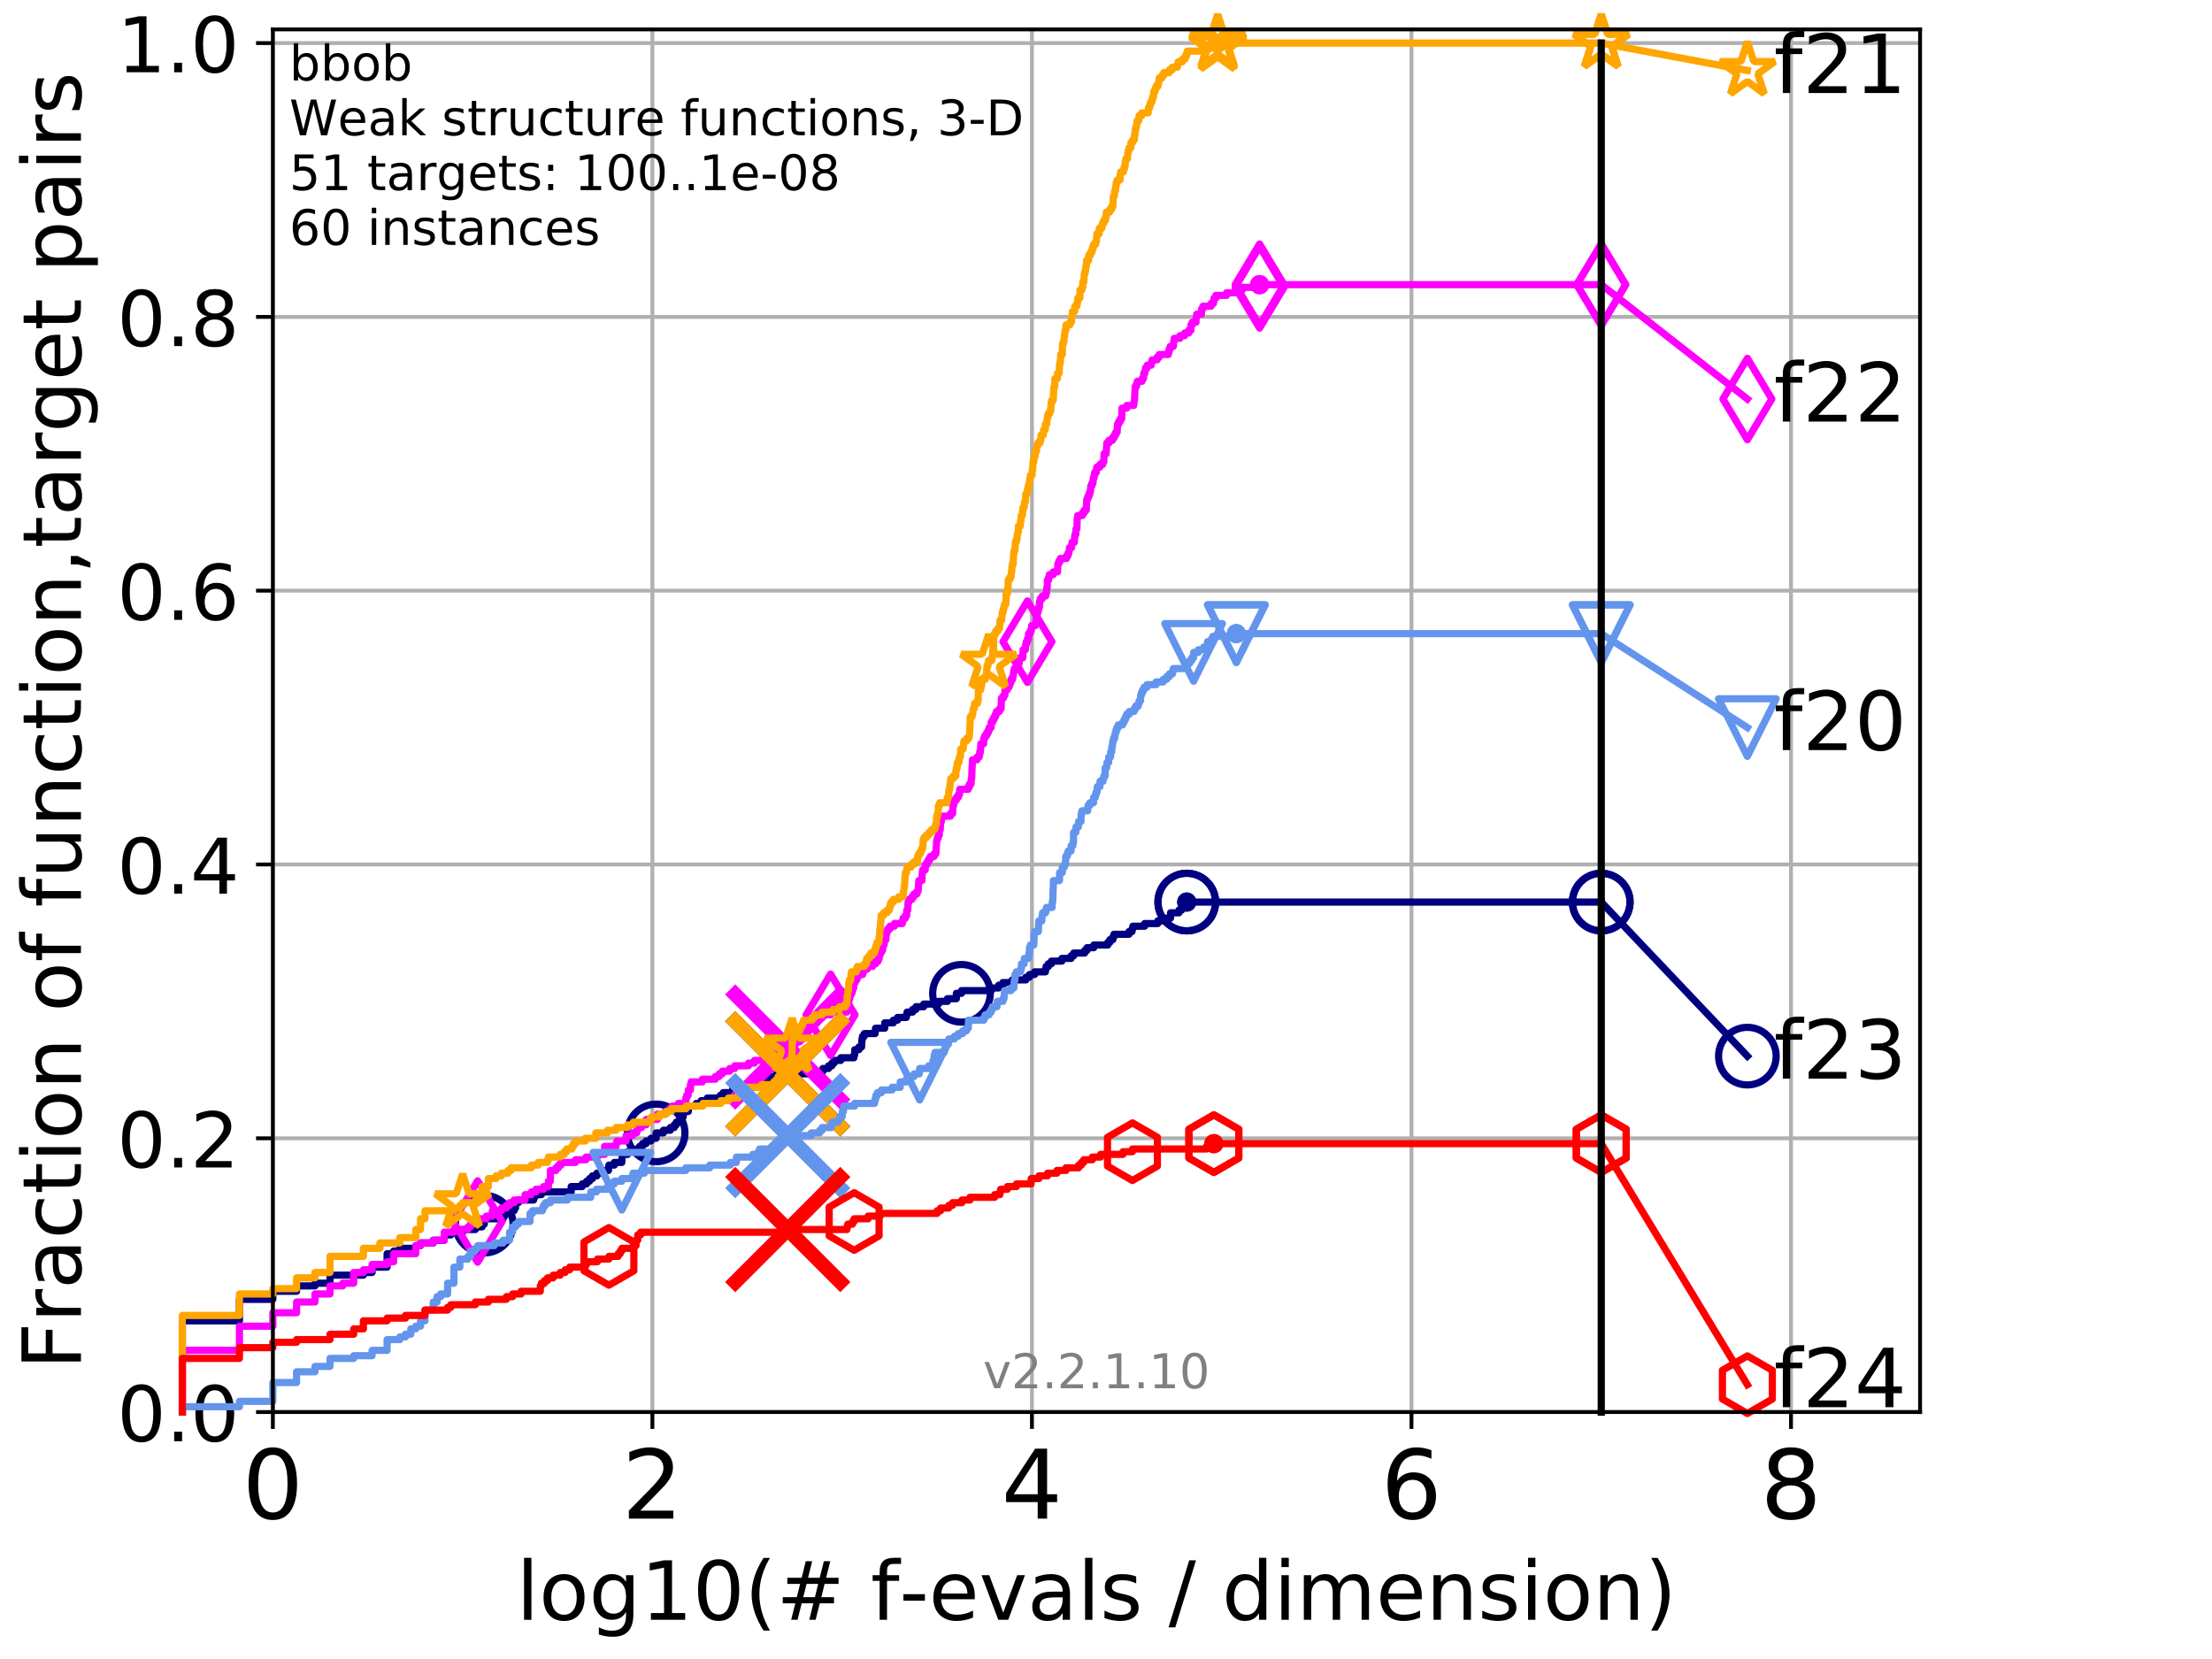 <?xml version="1.0" encoding="utf-8" standalone="no"?>
<!DOCTYPE svg PUBLIC "-//W3C//DTD SVG 1.1//EN"
  "http://www.w3.org/Graphics/SVG/1.1/DTD/svg11.dtd">
<!-- Created with matplotlib (http://matplotlib.org/) -->
<svg height="345.6pt" version="1.1" viewBox="0 0 460.8 345.6" width="460.8pt" xmlns="http://www.w3.org/2000/svg" xmlns:xlink="http://www.w3.org/1999/xlink">
 <defs>
  <style type="text/css">
*{stroke-linecap:butt;stroke-linejoin:round;}
  </style>
 </defs>
 <g id="figure_1">
  <g id="patch_1">
   <path d="M 0 345.6 
L 460.8 345.6 
L 460.8 0 
L 0 0 
z
" style="fill:#ffffff;"/>
  </g>
  <g id="axes_1">
   <g id="patch_2">
    <path d="M 56.84 294.16 
L 399.984 294.16 
L 399.984 6.125 
L 56.84 6.125 
z
" style="fill:#ffffff;"/>
   </g>
   <g id="matplotlib.axis_1">
    <g id="xtick_1">
     <g id="line2d_1">
      <path clip-path="url(#p5e04059f73)" d="M 56.84 294.16 
L 56.84 6.125 
" style="fill:none;stroke:#b0b0b0;stroke-linecap:square;stroke-width:0.8;"/>
     </g>
     <g id="line2d_2">
      <defs>
       <path d="M 0 0 
L 0 3.5 
" id="md2f84929b0" style="stroke:#000000;stroke-width:0.8;"/>
      </defs>
      <g>
       <use style="stroke:#000000;stroke-width:0.8;" x="56.84" xlink:href="#md2f84929b0" y="294.16"/>
      </g>
     </g>
     <g id="text_1">
      <!-- 0 -->
      <defs>
       <path d="M 31.781 66.406 
Q 24.172 66.406 20.328 58.906 
Q 16.5 51.422 16.5 36.375 
Q 16.5 21.391 20.328 13.891 
Q 24.172 6.391 31.781 6.391 
Q 39.453 6.391 43.281 13.891 
Q 47.125 21.391 47.125 36.375 
Q 47.125 51.422 43.281 58.906 
Q 39.453 66.406 31.781 66.406 
z
M 31.781 74.219 
Q 44.047 74.219 50.516 64.516 
Q 56.984 54.828 56.984 36.375 
Q 56.984 17.969 50.516 8.266 
Q 44.047 -1.422 31.781 -1.422 
Q 19.531 -1.422 13.062 8.266 
Q 6.594 17.969 6.594 36.375 
Q 6.594 54.828 13.062 64.516 
Q 19.531 74.219 31.781 74.219 
z
" id="DejaVuSans-30"/>
      </defs>
      <g transform="translate(50.477 316.357)scale(0.2 -0.2)">
       <use xlink:href="#DejaVuSans-30"/>
      </g>
     </g>
    </g>
    <g id="xtick_2">
     <g id="line2d_3">
      <path clip-path="url(#p5e04059f73)" d="M 135.905 294.16 
L 135.905 6.125 
" style="fill:none;stroke:#b0b0b0;stroke-linecap:square;stroke-width:0.8;"/>
     </g>
     <g id="line2d_4">
      <g>
       <use style="stroke:#000000;stroke-width:0.8;" x="135.905" xlink:href="#md2f84929b0" y="294.16"/>
      </g>
     </g>
     <g id="text_2">
      <!-- 2 -->
      <defs>
       <path d="M 19.188 8.297 
L 53.609 8.297 
L 53.609 0 
L 7.328 0 
L 7.328 8.297 
Q 12.938 14.109 22.625 23.891 
Q 32.328 33.688 34.812 36.531 
Q 39.547 41.844 41.422 45.531 
Q 43.312 49.219 43.312 52.781 
Q 43.312 58.594 39.234 62.25 
Q 35.156 65.922 28.609 65.922 
Q 23.969 65.922 18.812 64.312 
Q 13.672 62.703 7.812 59.422 
L 7.812 69.391 
Q 13.766 71.781 18.938 73 
Q 24.125 74.219 28.422 74.219 
Q 39.75 74.219 46.484 68.547 
Q 53.219 62.891 53.219 53.422 
Q 53.219 48.922 51.531 44.891 
Q 49.859 40.875 45.406 35.406 
Q 44.188 33.984 37.641 27.219 
Q 31.109 20.453 19.188 8.297 
z
" id="DejaVuSans-32"/>
      </defs>
      <g transform="translate(129.543 316.357)scale(0.2 -0.2)">
       <use xlink:href="#DejaVuSans-32"/>
      </g>
     </g>
    </g>
    <g id="xtick_3">
     <g id="line2d_5">
      <path clip-path="url(#p5e04059f73)" d="M 214.971 294.16 
L 214.971 6.125 
" style="fill:none;stroke:#b0b0b0;stroke-linecap:square;stroke-width:0.8;"/>
     </g>
     <g id="line2d_6">
      <g>
       <use style="stroke:#000000;stroke-width:0.8;" x="214.971" xlink:href="#md2f84929b0" y="294.16"/>
      </g>
     </g>
     <g id="text_3">
      <!-- 4 -->
      <defs>
       <path d="M 37.797 64.312 
L 12.891 25.391 
L 37.797 25.391 
z
M 35.203 72.906 
L 47.609 72.906 
L 47.609 25.391 
L 58.016 25.391 
L 58.016 17.188 
L 47.609 17.188 
L 47.609 0 
L 37.797 0 
L 37.797 17.188 
L 4.891 17.188 
L 4.891 26.703 
z
" id="DejaVuSans-34"/>
      </defs>
      <g transform="translate(208.608 316.357)scale(0.2 -0.2)">
       <use xlink:href="#DejaVuSans-34"/>
      </g>
     </g>
    </g>
    <g id="xtick_4">
     <g id="line2d_7">
      <path clip-path="url(#p5e04059f73)" d="M 294.036 294.16 
L 294.036 6.125 
" style="fill:none;stroke:#b0b0b0;stroke-linecap:square;stroke-width:0.8;"/>
     </g>
     <g id="line2d_8">
      <g>
       <use style="stroke:#000000;stroke-width:0.8;" x="294.036" xlink:href="#md2f84929b0" y="294.16"/>
      </g>
     </g>
     <g id="text_4">
      <!-- 6 -->
      <defs>
       <path d="M 33.016 40.375 
Q 26.375 40.375 22.484 35.828 
Q 18.609 31.297 18.609 23.391 
Q 18.609 15.531 22.484 10.953 
Q 26.375 6.391 33.016 6.391 
Q 39.656 6.391 43.531 10.953 
Q 47.406 15.531 47.406 23.391 
Q 47.406 31.297 43.531 35.828 
Q 39.656 40.375 33.016 40.375 
z
M 52.594 71.297 
L 52.594 62.312 
Q 48.875 64.062 45.094 64.984 
Q 41.312 65.922 37.594 65.922 
Q 27.828 65.922 22.672 59.328 
Q 17.531 52.734 16.797 39.406 
Q 19.672 43.656 24.016 45.922 
Q 28.375 48.188 33.594 48.188 
Q 44.578 48.188 50.953 41.516 
Q 57.328 34.859 57.328 23.391 
Q 57.328 12.156 50.688 5.359 
Q 44.047 -1.422 33.016 -1.422 
Q 20.359 -1.422 13.672 8.266 
Q 6.984 17.969 6.984 36.375 
Q 6.984 53.656 15.188 63.938 
Q 23.391 74.219 37.203 74.219 
Q 40.922 74.219 44.703 73.484 
Q 48.484 72.75 52.594 71.297 
z
" id="DejaVuSans-36"/>
      </defs>
      <g transform="translate(287.674 316.357)scale(0.2 -0.2)">
       <use xlink:href="#DejaVuSans-36"/>
      </g>
     </g>
    </g>
    <g id="xtick_5">
     <g id="line2d_9">
      <path clip-path="url(#p5e04059f73)" d="M 373.102 294.16 
L 373.102 6.125 
" style="fill:none;stroke:#b0b0b0;stroke-linecap:square;stroke-width:0.8;"/>
     </g>
     <g id="line2d_10">
      <g>
       <use style="stroke:#000000;stroke-width:0.8;" x="373.102" xlink:href="#md2f84929b0" y="294.16"/>
      </g>
     </g>
     <g id="text_5">
      <!-- 8 -->
      <defs>
       <path d="M 31.781 34.625 
Q 24.75 34.625 20.719 30.859 
Q 16.703 27.094 16.703 20.516 
Q 16.703 13.922 20.719 10.156 
Q 24.75 6.391 31.781 6.391 
Q 38.812 6.391 42.859 10.172 
Q 46.922 13.969 46.922 20.516 
Q 46.922 27.094 42.891 30.859 
Q 38.875 34.625 31.781 34.625 
z
M 21.922 38.812 
Q 15.578 40.375 12.031 44.719 
Q 8.5 49.078 8.5 55.328 
Q 8.5 64.062 14.719 69.141 
Q 20.953 74.219 31.781 74.219 
Q 42.672 74.219 48.875 69.141 
Q 55.078 64.062 55.078 55.328 
Q 55.078 49.078 51.531 44.719 
Q 48 40.375 41.703 38.812 
Q 48.828 37.156 52.797 32.312 
Q 56.781 27.484 56.781 20.516 
Q 56.781 9.906 50.312 4.234 
Q 43.844 -1.422 31.781 -1.422 
Q 19.734 -1.422 13.25 4.234 
Q 6.781 9.906 6.781 20.516 
Q 6.781 27.484 10.781 32.312 
Q 14.797 37.156 21.922 38.812 
z
M 18.312 54.391 
Q 18.312 48.734 21.844 45.562 
Q 25.391 42.391 31.781 42.391 
Q 38.141 42.391 41.719 45.562 
Q 45.312 48.734 45.312 54.391 
Q 45.312 60.062 41.719 63.234 
Q 38.141 66.406 31.781 66.406 
Q 25.391 66.406 21.844 63.234 
Q 18.312 60.062 18.312 54.391 
z
" id="DejaVuSans-38"/>
      </defs>
      <g transform="translate(366.739 316.357)scale(0.2 -0.2)">
       <use xlink:href="#DejaVuSans-38"/>
      </g>
     </g>
    </g>
    <g id="text_6">
     <!-- log10(# f-evals / dimension) -->
     <defs>
      <path d="M 9.422 75.984 
L 18.406 75.984 
L 18.406 0 
L 9.422 0 
z
" id="DejaVuSans-6c"/>
      <path d="M 30.609 48.391 
Q 23.391 48.391 19.188 42.75 
Q 14.984 37.109 14.984 27.297 
Q 14.984 17.484 19.156 11.844 
Q 23.344 6.203 30.609 6.203 
Q 37.797 6.203 41.984 11.859 
Q 46.188 17.531 46.188 27.297 
Q 46.188 37.016 41.984 42.703 
Q 37.797 48.391 30.609 48.391 
z
M 30.609 56 
Q 42.328 56 49.016 48.375 
Q 55.719 40.766 55.719 27.297 
Q 55.719 13.875 49.016 6.219 
Q 42.328 -1.422 30.609 -1.422 
Q 18.844 -1.422 12.172 6.219 
Q 5.516 13.875 5.516 27.297 
Q 5.516 40.766 12.172 48.375 
Q 18.844 56 30.609 56 
z
" id="DejaVuSans-6f"/>
      <path d="M 45.406 27.984 
Q 45.406 37.75 41.375 43.109 
Q 37.359 48.484 30.078 48.484 
Q 22.859 48.484 18.828 43.109 
Q 14.797 37.75 14.797 27.984 
Q 14.797 18.266 18.828 12.891 
Q 22.859 7.516 30.078 7.516 
Q 37.359 7.516 41.375 12.891 
Q 45.406 18.266 45.406 27.984 
z
M 54.391 6.781 
Q 54.391 -7.172 48.188 -13.984 
Q 42 -20.797 29.203 -20.797 
Q 24.469 -20.797 20.266 -20.094 
Q 16.062 -19.391 12.109 -17.922 
L 12.109 -9.188 
Q 16.062 -11.328 19.922 -12.344 
Q 23.781 -13.375 27.781 -13.375 
Q 36.625 -13.375 41.016 -8.766 
Q 45.406 -4.156 45.406 5.172 
L 45.406 9.625 
Q 42.625 4.781 38.281 2.391 
Q 33.938 0 27.875 0 
Q 17.828 0 11.672 7.656 
Q 5.516 15.328 5.516 27.984 
Q 5.516 40.672 11.672 48.328 
Q 17.828 56 27.875 56 
Q 33.938 56 38.281 53.609 
Q 42.625 51.219 45.406 46.391 
L 45.406 54.688 
L 54.391 54.688 
z
" id="DejaVuSans-67"/>
      <path d="M 12.406 8.297 
L 28.516 8.297 
L 28.516 63.922 
L 10.984 60.406 
L 10.984 69.391 
L 28.422 72.906 
L 38.281 72.906 
L 38.281 8.297 
L 54.391 8.297 
L 54.391 0 
L 12.406 0 
z
" id="DejaVuSans-31"/>
      <path d="M 31 75.875 
Q 24.469 64.656 21.281 53.656 
Q 18.109 42.672 18.109 31.391 
Q 18.109 20.125 21.312 9.062 
Q 24.516 -2 31 -13.188 
L 23.188 -13.188 
Q 15.875 -1.703 12.234 9.375 
Q 8.594 20.453 8.594 31.391 
Q 8.594 42.281 12.203 53.312 
Q 15.828 64.359 23.188 75.875 
z
" id="DejaVuSans-28"/>
      <path d="M 51.125 44 
L 36.922 44 
L 32.812 27.688 
L 47.125 27.688 
z
M 43.797 71.781 
L 38.719 51.516 
L 52.984 51.516 
L 58.109 71.781 
L 65.922 71.781 
L 60.891 51.516 
L 76.125 51.516 
L 76.125 44 
L 58.984 44 
L 54.984 27.688 
L 70.516 27.688 
L 70.516 20.219 
L 53.078 20.219 
L 48 0 
L 40.188 0 
L 45.219 20.219 
L 30.906 20.219 
L 25.875 0 
L 18.016 0 
L 23.094 20.219 
L 7.719 20.219 
L 7.719 27.688 
L 24.906 27.688 
L 29 44 
L 13.281 44 
L 13.281 51.516 
L 30.906 51.516 
L 35.891 71.781 
z
" id="DejaVuSans-23"/>
      <path id="DejaVuSans-20"/>
      <path d="M 37.109 75.984 
L 37.109 68.5 
L 28.516 68.5 
Q 23.688 68.5 21.797 66.547 
Q 19.922 64.594 19.922 59.516 
L 19.922 54.688 
L 34.719 54.688 
L 34.719 47.703 
L 19.922 47.703 
L 19.922 0 
L 10.891 0 
L 10.891 47.703 
L 2.297 47.703 
L 2.297 54.688 
L 10.891 54.688 
L 10.891 58.5 
Q 10.891 67.625 15.141 71.797 
Q 19.391 75.984 28.609 75.984 
z
" id="DejaVuSans-66"/>
      <path d="M 4.891 31.391 
L 31.203 31.391 
L 31.203 23.391 
L 4.891 23.391 
z
" id="DejaVuSans-2d"/>
      <path d="M 56.203 29.594 
L 56.203 25.203 
L 14.891 25.203 
Q 15.484 15.922 20.484 11.062 
Q 25.484 6.203 34.422 6.203 
Q 39.594 6.203 44.453 7.469 
Q 49.312 8.734 54.109 11.281 
L 54.109 2.781 
Q 49.266 0.734 44.188 -0.344 
Q 39.109 -1.422 33.891 -1.422 
Q 20.797 -1.422 13.156 6.188 
Q 5.516 13.812 5.516 26.812 
Q 5.516 40.234 12.766 48.109 
Q 20.016 56 32.328 56 
Q 43.359 56 49.781 48.891 
Q 56.203 41.797 56.203 29.594 
z
M 47.219 32.234 
Q 47.125 39.594 43.094 43.984 
Q 39.062 48.391 32.422 48.391 
Q 24.906 48.391 20.391 44.141 
Q 15.875 39.891 15.188 32.172 
z
" id="DejaVuSans-65"/>
      <path d="M 2.984 54.688 
L 12.5 54.688 
L 29.594 8.797 
L 46.688 54.688 
L 56.203 54.688 
L 35.688 0 
L 23.484 0 
z
" id="DejaVuSans-76"/>
      <path d="M 34.281 27.484 
Q 23.391 27.484 19.188 25 
Q 14.984 22.516 14.984 16.5 
Q 14.984 11.719 18.141 8.906 
Q 21.297 6.109 26.703 6.109 
Q 34.188 6.109 38.703 11.406 
Q 43.219 16.703 43.219 25.484 
L 43.219 27.484 
z
M 52.203 31.203 
L 52.203 0 
L 43.219 0 
L 43.219 8.297 
Q 40.141 3.328 35.547 0.953 
Q 30.953 -1.422 24.312 -1.422 
Q 15.922 -1.422 10.953 3.297 
Q 6 8.016 6 15.922 
Q 6 25.141 12.172 29.828 
Q 18.359 34.516 30.609 34.516 
L 43.219 34.516 
L 43.219 35.406 
Q 43.219 41.609 39.141 45 
Q 35.062 48.391 27.688 48.391 
Q 23 48.391 18.547 47.266 
Q 14.109 46.141 10.016 43.891 
L 10.016 52.203 
Q 14.938 54.109 19.578 55.047 
Q 24.219 56 28.609 56 
Q 40.484 56 46.344 49.844 
Q 52.203 43.703 52.203 31.203 
z
" id="DejaVuSans-61"/>
      <path d="M 44.281 53.078 
L 44.281 44.578 
Q 40.484 46.531 36.375 47.5 
Q 32.281 48.484 27.875 48.484 
Q 21.188 48.484 17.844 46.438 
Q 14.5 44.391 14.5 40.281 
Q 14.5 37.156 16.891 35.375 
Q 19.281 33.594 26.516 31.984 
L 29.594 31.297 
Q 39.156 29.25 43.188 25.516 
Q 47.219 21.781 47.219 15.094 
Q 47.219 7.469 41.188 3.016 
Q 35.156 -1.422 24.609 -1.422 
Q 20.219 -1.422 15.453 -0.562 
Q 10.688 0.297 5.422 2 
L 5.422 11.281 
Q 10.406 8.688 15.234 7.391 
Q 20.062 6.109 24.812 6.109 
Q 31.156 6.109 34.562 8.281 
Q 37.984 10.453 37.984 14.406 
Q 37.984 18.062 35.516 20.016 
Q 33.062 21.969 24.703 23.781 
L 21.578 24.516 
Q 13.234 26.266 9.516 29.906 
Q 5.812 33.547 5.812 39.891 
Q 5.812 47.609 11.281 51.797 
Q 16.75 56 26.812 56 
Q 31.781 56 36.172 55.266 
Q 40.578 54.547 44.281 53.078 
z
" id="DejaVuSans-73"/>
      <path d="M 25.391 72.906 
L 33.688 72.906 
L 8.297 -9.281 
L 0 -9.281 
z
" id="DejaVuSans-2f"/>
      <path d="M 45.406 46.391 
L 45.406 75.984 
L 54.391 75.984 
L 54.391 0 
L 45.406 0 
L 45.406 8.203 
Q 42.578 3.328 38.25 0.953 
Q 33.938 -1.422 27.875 -1.422 
Q 17.969 -1.422 11.734 6.484 
Q 5.516 14.406 5.516 27.297 
Q 5.516 40.188 11.734 48.094 
Q 17.969 56 27.875 56 
Q 33.938 56 38.25 53.625 
Q 42.578 51.266 45.406 46.391 
z
M 14.797 27.297 
Q 14.797 17.391 18.875 11.75 
Q 22.953 6.109 30.078 6.109 
Q 37.203 6.109 41.297 11.75 
Q 45.406 17.391 45.406 27.297 
Q 45.406 37.203 41.297 42.844 
Q 37.203 48.484 30.078 48.484 
Q 22.953 48.484 18.875 42.844 
Q 14.797 37.203 14.797 27.297 
z
" id="DejaVuSans-64"/>
      <path d="M 9.422 54.688 
L 18.406 54.688 
L 18.406 0 
L 9.422 0 
z
M 9.422 75.984 
L 18.406 75.984 
L 18.406 64.594 
L 9.422 64.594 
z
" id="DejaVuSans-69"/>
      <path d="M 52 44.188 
Q 55.375 50.25 60.062 53.125 
Q 64.75 56 71.094 56 
Q 79.641 56 84.281 50.016 
Q 88.922 44.047 88.922 33.016 
L 88.922 0 
L 79.891 0 
L 79.891 32.719 
Q 79.891 40.578 77.094 44.375 
Q 74.312 48.188 68.609 48.188 
Q 61.625 48.188 57.562 43.547 
Q 53.516 38.922 53.516 30.906 
L 53.516 0 
L 44.484 0 
L 44.484 32.719 
Q 44.484 40.625 41.703 44.406 
Q 38.922 48.188 33.109 48.188 
Q 26.219 48.188 22.156 43.531 
Q 18.109 38.875 18.109 30.906 
L 18.109 0 
L 9.078 0 
L 9.078 54.688 
L 18.109 54.688 
L 18.109 46.188 
Q 21.188 51.219 25.484 53.609 
Q 29.781 56 35.688 56 
Q 41.656 56 45.828 52.969 
Q 50 49.953 52 44.188 
z
" id="DejaVuSans-6d"/>
      <path d="M 54.891 33.016 
L 54.891 0 
L 45.906 0 
L 45.906 32.719 
Q 45.906 40.484 42.875 44.328 
Q 39.844 48.188 33.797 48.188 
Q 26.516 48.188 22.312 43.547 
Q 18.109 38.922 18.109 30.906 
L 18.109 0 
L 9.078 0 
L 9.078 54.688 
L 18.109 54.688 
L 18.109 46.188 
Q 21.344 51.125 25.703 53.562 
Q 30.078 56 35.797 56 
Q 45.219 56 50.047 50.172 
Q 54.891 44.344 54.891 33.016 
z
" id="DejaVuSans-6e"/>
      <path d="M 8.016 75.875 
L 15.828 75.875 
Q 23.141 64.359 26.781 53.312 
Q 30.422 42.281 30.422 31.391 
Q 30.422 20.453 26.781 9.375 
Q 23.141 -1.703 15.828 -13.188 
L 8.016 -13.188 
Q 14.5 -2 17.703 9.062 
Q 20.906 20.125 20.906 31.391 
Q 20.906 42.672 17.703 53.656 
Q 14.5 64.656 8.016 75.875 
z
" id="DejaVuSans-29"/>
     </defs>
     <g transform="translate(107.571 337.434)scale(0.17 -0.17)">
      <use xlink:href="#DejaVuSans-6c"/>
      <use x="27.783" xlink:href="#DejaVuSans-6f"/>
      <use x="88.965" xlink:href="#DejaVuSans-67"/>
      <use x="152.441" xlink:href="#DejaVuSans-31"/>
      <use x="216.064" xlink:href="#DejaVuSans-30"/>
      <use x="279.688" xlink:href="#DejaVuSans-28"/>
      <use x="318.701" xlink:href="#DejaVuSans-23"/>
      <use x="402.49" xlink:href="#DejaVuSans-20"/>
      <use x="434.277" xlink:href="#DejaVuSans-66"/>
      <use x="469.404" xlink:href="#DejaVuSans-2d"/>
      <use x="505.488" xlink:href="#DejaVuSans-65"/>
      <use x="567.012" xlink:href="#DejaVuSans-76"/>
      <use x="626.191" xlink:href="#DejaVuSans-61"/>
      <use x="687.471" xlink:href="#DejaVuSans-6c"/>
      <use x="715.254" xlink:href="#DejaVuSans-73"/>
      <use x="767.354" xlink:href="#DejaVuSans-20"/>
      <use x="799.141" xlink:href="#DejaVuSans-2f"/>
      <use x="832.832" xlink:href="#DejaVuSans-20"/>
      <use x="864.619" xlink:href="#DejaVuSans-64"/>
      <use x="928.096" xlink:href="#DejaVuSans-69"/>
      <use x="955.879" xlink:href="#DejaVuSans-6d"/>
      <use x="1053.291" xlink:href="#DejaVuSans-65"/>
      <use x="1114.814" xlink:href="#DejaVuSans-6e"/>
      <use x="1178.193" xlink:href="#DejaVuSans-73"/>
      <use x="1230.293" xlink:href="#DejaVuSans-69"/>
      <use x="1258.076" xlink:href="#DejaVuSans-6f"/>
      <use x="1319.258" xlink:href="#DejaVuSans-6e"/>
      <use x="1382.637" xlink:href="#DejaVuSans-29"/>
     </g>
    </g>
   </g>
   <g id="matplotlib.axis_2">
    <g id="ytick_1">
     <g id="line2d_11">
      <path clip-path="url(#p5e04059f73)" d="M 56.84 294.16 
L 399.984 294.16 
" style="fill:none;stroke:#b0b0b0;stroke-linecap:square;stroke-width:0.8;"/>
     </g>
     <g id="line2d_12">
      <defs>
       <path d="M 0 0 
L -3.5 0 
" id="m2e1037d056" style="stroke:#000000;stroke-width:0.8;"/>
      </defs>
      <g>
       <use style="stroke:#000000;stroke-width:0.8;" x="56.84" xlink:href="#m2e1037d056" y="294.16"/>
      </g>
     </g>
     <g id="text_7">
      <!-- 0.0 -->
      <defs>
       <path d="M 10.688 12.406 
L 21 12.406 
L 21 0 
L 10.688 0 
z
" id="DejaVuSans-2e"/>
      </defs>
      <g transform="translate(24.395 300.239)scale(0.16 -0.16)">
       <use xlink:href="#DejaVuSans-30"/>
       <use x="63.623" xlink:href="#DejaVuSans-2e"/>
       <use x="95.41" xlink:href="#DejaVuSans-30"/>
      </g>
     </g>
    </g>
    <g id="ytick_2">
     <g id="line2d_13">
      <path clip-path="url(#p5e04059f73)" d="M 56.84 237.123 
L 399.984 237.123 
" style="fill:none;stroke:#b0b0b0;stroke-linecap:square;stroke-width:0.8;"/>
     </g>
     <g id="line2d_14">
      <g>
       <use style="stroke:#000000;stroke-width:0.8;" x="56.84" xlink:href="#m2e1037d056" y="237.123"/>
      </g>
     </g>
     <g id="text_8">
      <!-- 0.2 -->
      <g transform="translate(24.395 243.202)scale(0.16 -0.16)">
       <use xlink:href="#DejaVuSans-30"/>
       <use x="63.623" xlink:href="#DejaVuSans-2e"/>
       <use x="95.41" xlink:href="#DejaVuSans-32"/>
      </g>
     </g>
    </g>
    <g id="ytick_3">
     <g id="line2d_15">
      <path clip-path="url(#p5e04059f73)" d="M 56.84 180.087 
L 399.984 180.087 
" style="fill:none;stroke:#b0b0b0;stroke-linecap:square;stroke-width:0.8;"/>
     </g>
     <g id="line2d_16">
      <g>
       <use style="stroke:#000000;stroke-width:0.8;" x="56.84" xlink:href="#m2e1037d056" y="180.087"/>
      </g>
     </g>
     <g id="text_9">
      <!-- 0.4 -->
      <g transform="translate(24.395 186.166)scale(0.16 -0.16)">
       <use xlink:href="#DejaVuSans-30"/>
       <use x="63.623" xlink:href="#DejaVuSans-2e"/>
       <use x="95.41" xlink:href="#DejaVuSans-34"/>
      </g>
     </g>
    </g>
    <g id="ytick_4">
     <g id="line2d_17">
      <path clip-path="url(#p5e04059f73)" d="M 56.84 123.05 
L 399.984 123.05 
" style="fill:none;stroke:#b0b0b0;stroke-linecap:square;stroke-width:0.8;"/>
     </g>
     <g id="line2d_18">
      <g>
       <use style="stroke:#000000;stroke-width:0.8;" x="56.84" xlink:href="#m2e1037d056" y="123.05"/>
      </g>
     </g>
     <g id="text_10">
      <!-- 0.6 -->
      <g transform="translate(24.395 129.129)scale(0.16 -0.16)">
       <use xlink:href="#DejaVuSans-30"/>
       <use x="63.623" xlink:href="#DejaVuSans-2e"/>
       <use x="95.41" xlink:href="#DejaVuSans-36"/>
      </g>
     </g>
    </g>
    <g id="ytick_5">
     <g id="line2d_19">
      <path clip-path="url(#p5e04059f73)" d="M 56.84 66.014 
L 399.984 66.014 
" style="fill:none;stroke:#b0b0b0;stroke-linecap:square;stroke-width:0.8;"/>
     </g>
     <g id="line2d_20">
      <g>
       <use style="stroke:#000000;stroke-width:0.8;" x="56.84" xlink:href="#m2e1037d056" y="66.014"/>
      </g>
     </g>
     <g id="text_11">
      <!-- 0.8 -->
      <g transform="translate(24.395 72.092)scale(0.16 -0.16)">
       <use xlink:href="#DejaVuSans-30"/>
       <use x="63.623" xlink:href="#DejaVuSans-2e"/>
       <use x="95.41" xlink:href="#DejaVuSans-38"/>
      </g>
     </g>
    </g>
    <g id="ytick_6">
     <g id="line2d_21">
      <path clip-path="url(#p5e04059f73)" d="M 56.84 8.977 
L 399.984 8.977 
" style="fill:none;stroke:#b0b0b0;stroke-linecap:square;stroke-width:0.8;"/>
     </g>
     <g id="line2d_22">
      <g>
       <use style="stroke:#000000;stroke-width:0.8;" x="56.84" xlink:href="#m2e1037d056" y="8.977"/>
      </g>
     </g>
     <g id="text_12">
      <!-- 1.0 -->
      <g transform="translate(24.395 15.056)scale(0.16 -0.16)">
       <use xlink:href="#DejaVuSans-31"/>
       <use x="63.623" xlink:href="#DejaVuSans-2e"/>
       <use x="95.41" xlink:href="#DejaVuSans-30"/>
      </g>
     </g>
    </g>
    <g id="text_13">
     <!-- Fraction of function,target pairs -->
     <defs>
      <path d="M 9.812 72.906 
L 51.703 72.906 
L 51.703 64.594 
L 19.672 64.594 
L 19.672 43.109 
L 48.578 43.109 
L 48.578 34.812 
L 19.672 34.812 
L 19.672 0 
L 9.812 0 
z
" id="DejaVuSans-46"/>
      <path d="M 41.109 46.297 
Q 39.594 47.172 37.812 47.578 
Q 36.031 48 33.891 48 
Q 26.266 48 22.188 43.047 
Q 18.109 38.094 18.109 28.812 
L 18.109 0 
L 9.078 0 
L 9.078 54.688 
L 18.109 54.688 
L 18.109 46.188 
Q 20.953 51.172 25.484 53.578 
Q 30.031 56 36.531 56 
Q 37.453 56 38.578 55.875 
Q 39.703 55.766 41.062 55.516 
z
" id="DejaVuSans-72"/>
      <path d="M 48.781 52.594 
L 48.781 44.188 
Q 44.969 46.297 41.141 47.344 
Q 37.312 48.391 33.406 48.391 
Q 24.656 48.391 19.812 42.844 
Q 14.984 37.312 14.984 27.297 
Q 14.984 17.281 19.812 11.734 
Q 24.656 6.203 33.406 6.203 
Q 37.312 6.203 41.141 7.25 
Q 44.969 8.297 48.781 10.406 
L 48.781 2.094 
Q 45.016 0.344 40.984 -0.531 
Q 36.969 -1.422 32.422 -1.422 
Q 20.062 -1.422 12.781 6.344 
Q 5.516 14.109 5.516 27.297 
Q 5.516 40.672 12.859 48.328 
Q 20.219 56 33.016 56 
Q 37.156 56 41.109 55.141 
Q 45.062 54.297 48.781 52.594 
z
" id="DejaVuSans-63"/>
      <path d="M 18.312 70.219 
L 18.312 54.688 
L 36.812 54.688 
L 36.812 47.703 
L 18.312 47.703 
L 18.312 18.016 
Q 18.312 11.328 20.141 9.422 
Q 21.969 7.516 27.594 7.516 
L 36.812 7.516 
L 36.812 0 
L 27.594 0 
Q 17.188 0 13.234 3.875 
Q 9.281 7.766 9.281 18.016 
L 9.281 47.703 
L 2.688 47.703 
L 2.688 54.688 
L 9.281 54.688 
L 9.281 70.219 
z
" id="DejaVuSans-74"/>
      <path d="M 8.5 21.578 
L 8.5 54.688 
L 17.484 54.688 
L 17.484 21.922 
Q 17.484 14.156 20.5 10.266 
Q 23.531 6.391 29.594 6.391 
Q 36.859 6.391 41.078 11.031 
Q 45.312 15.672 45.312 23.688 
L 45.312 54.688 
L 54.297 54.688 
L 54.297 0 
L 45.312 0 
L 45.312 8.406 
Q 42.047 3.422 37.719 1 
Q 33.406 -1.422 27.688 -1.422 
Q 18.266 -1.422 13.375 4.438 
Q 8.5 10.297 8.5 21.578 
z
M 31.109 56 
z
" id="DejaVuSans-75"/>
      <path d="M 11.719 12.406 
L 22.016 12.406 
L 22.016 4 
L 14.016 -11.625 
L 7.719 -11.625 
L 11.719 4 
z
" id="DejaVuSans-2c"/>
      <path d="M 18.109 8.203 
L 18.109 -20.797 
L 9.078 -20.797 
L 9.078 54.688 
L 18.109 54.688 
L 18.109 46.391 
Q 20.953 51.266 25.266 53.625 
Q 29.594 56 35.594 56 
Q 45.562 56 51.781 48.094 
Q 58.016 40.188 58.016 27.297 
Q 58.016 14.406 51.781 6.484 
Q 45.562 -1.422 35.594 -1.422 
Q 29.594 -1.422 25.266 0.953 
Q 20.953 3.328 18.109 8.203 
z
M 48.688 27.297 
Q 48.688 37.203 44.609 42.844 
Q 40.531 48.484 33.406 48.484 
Q 26.266 48.484 22.188 42.844 
Q 18.109 37.203 18.109 27.297 
Q 18.109 17.391 22.188 11.75 
Q 26.266 6.109 33.406 6.109 
Q 40.531 6.109 44.609 11.75 
Q 48.688 17.391 48.688 27.297 
z
" id="DejaVuSans-70"/>
     </defs>
     <g transform="translate(16.86 285.282)rotate(-90)scale(0.17 -0.17)">
      <use xlink:href="#DejaVuSans-46"/>
      <use x="57.41" xlink:href="#DejaVuSans-72"/>
      <use x="98.523" xlink:href="#DejaVuSans-61"/>
      <use x="159.803" xlink:href="#DejaVuSans-63"/>
      <use x="214.783" xlink:href="#DejaVuSans-74"/>
      <use x="253.992" xlink:href="#DejaVuSans-69"/>
      <use x="281.775" xlink:href="#DejaVuSans-6f"/>
      <use x="342.957" xlink:href="#DejaVuSans-6e"/>
      <use x="406.336" xlink:href="#DejaVuSans-20"/>
      <use x="438.123" xlink:href="#DejaVuSans-6f"/>
      <use x="499.305" xlink:href="#DejaVuSans-66"/>
      <use x="534.51" xlink:href="#DejaVuSans-20"/>
      <use x="566.297" xlink:href="#DejaVuSans-66"/>
      <use x="601.502" xlink:href="#DejaVuSans-75"/>
      <use x="664.881" xlink:href="#DejaVuSans-6e"/>
      <use x="728.26" xlink:href="#DejaVuSans-63"/>
      <use x="783.24" xlink:href="#DejaVuSans-74"/>
      <use x="822.449" xlink:href="#DejaVuSans-69"/>
      <use x="850.232" xlink:href="#DejaVuSans-6f"/>
      <use x="911.414" xlink:href="#DejaVuSans-6e"/>
      <use x="974.793" xlink:href="#DejaVuSans-2c"/>
      <use x="1006.58" xlink:href="#DejaVuSans-74"/>
      <use x="1045.789" xlink:href="#DejaVuSans-61"/>
      <use x="1107.068" xlink:href="#DejaVuSans-72"/>
      <use x="1148.166" xlink:href="#DejaVuSans-67"/>
      <use x="1211.643" xlink:href="#DejaVuSans-65"/>
      <use x="1273.166" xlink:href="#DejaVuSans-74"/>
      <use x="1312.375" xlink:href="#DejaVuSans-20"/>
      <use x="1344.162" xlink:href="#DejaVuSans-70"/>
      <use x="1407.639" xlink:href="#DejaVuSans-61"/>
      <use x="1468.918" xlink:href="#DejaVuSans-69"/>
      <use x="1496.701" xlink:href="#DejaVuSans-72"/>
      <use x="1537.814" xlink:href="#DejaVuSans-73"/>
     </g>
    </g>
   </g>
   <g id="line2d_23">
    <defs>
     <path d="M 0 1.5 
C 0.398 1.5 0.779 1.342 1.061 1.061 
C 1.342 0.779 1.5 0.398 1.5 0 
C 1.5 -0.398 1.342 -0.779 1.061 -1.061 
C 0.779 -1.342 0.398 -1.5 0 -1.5 
C -0.398 -1.5 -0.779 -1.342 -1.061 -1.061 
C -1.342 -0.779 -1.5 -0.398 -1.5 0 
C -1.5 0.398 -1.342 0.779 -1.061 1.061 
C -0.779 1.342 -0.398 1.5 0 1.5 
z
" id="ma2e4887f69" style="stroke:#000080;"/>
    </defs>
    <g>
     <use style="fill:#000080;stroke:#000080;" x="247.223" xlink:href="#ma2e4887f69" y="187.915"/>
     <use style="fill:#000080;stroke:#000080;" x="247.223" xlink:href="#ma2e4887f69" y="187.915"/>
    </g>
   </g>
   <g id="line2d_24">
    <path d="M 37.978 294.16 
L 37.978 275.148 
L 49.879 275.148 
L 49.879 270.674 
L 56.84 270.674 
L 56.84 268.997 
L 61.779 268.997 
L 61.779 267.878 
L 65.61 267.878 
L 65.61 267.319 
L 68.741 267.319 
L 68.741 265.642 
L 75.702 265.642 
L 75.702 265.083 
L 77.511 265.083 
L 77.511 263.964 
L 80.641 263.964 
L 80.641 261.168 
L 82.015 261.168 
L 82.015 260.609 
L 83.288 260.609 
L 83.288 260.05 
L 86.621 260.05 
L 86.621 259.491 
L 87.602 259.491 
L 87.602 258.932 
L 90.249 258.932 
L 90.249 258.372 
L 92.542 258.372 
L 92.542 257.254 
L 93.916 257.254 
L 93.916 256.695 
L 96.373 256.695 
L 96.373 256.136 
L 99.019 256.136 
L 99.019 255.576 
L 100.431 255.576 
L 100.431 255.017 
L 100.877 255.017 
L 100.877 253.899 
L 104.796 253.899 
L 104.796 253.34 
L 105.143 253.34 
L 105.143 252.781 
L 106.464 252.781 
L 106.464 252.221 
L 107.089 252.221 
L 107.089 251.662 
L 107.393 251.662 
L 107.393 250.544 
L 107.985 250.544 
L 107.985 249.985 
L 111.163 249.985 
L 111.163 249.425 
L 111.404 249.425 
L 111.404 248.866 
L 112.778 248.866 
L 112.778 248.307 
L 118.989 248.307 
L 118.989 247.189 
L 121.282 247.189 
L 121.282 246.63 
L 122.196 246.63 
L 122.196 246.07 
L 122.82 246.07 
L 122.82 245.511 
L 123.423 245.511 
L 123.423 244.952 
L 124.345 244.952 
L 124.345 244.393 
L 125.537 244.393 
L 125.537 243.834 
L 126.749 243.834 
L 126.847 242.715 
L 127.973 242.715 
L 127.973 242.156 
L 129.535 242.156 
L 129.617 240.479 
L 130.736 240.479 
L 130.736 239.919 
L 132.568 239.919 
L 132.568 239.36 
L 133.249 239.36 
L 133.249 238.801 
L 133.84 238.801 
L 133.84 238.242 
L 134.598 238.242 
L 134.598 237.683 
L 135.617 237.683 
L 135.617 237.123 
L 136.689 237.123 
L 136.689 236.005 
L 138.205 236.005 
L 138.205 235.446 
L 139.645 235.446 
L 139.645 234.887 
L 140.454 234.887 
L 140.454 234.327 
L 140.887 234.327 
L 140.887 233.768 
L 141.559 233.768 
L 141.559 233.209 
L 142.126 233.209 
L 142.126 232.65 
L 142.324 232.65 
L 142.324 232.091 
L 142.442 232.091 
L 142.442 231.532 
L 143.393 231.532 
L 143.393 230.413 
L 145.049 230.413 
L 145.049 229.854 
L 146.061 229.854 
L 146.061 229.295 
L 147.342 229.295 
L 147.342 228.736 
L 150.056 228.736 
L 150.056 228.176 
L 150.648 228.176 
L 150.648 227.617 
L 152.637 227.617 
L 152.637 226.499 
L 157.447 226.499 
L 157.447 225.381 
L 159.286 225.381 
L 159.286 224.821 
L 160.761 224.821 
L 160.761 224.262 
L 161.754 224.262 
L 161.754 223.703 
L 171.246 223.703 
L 171.246 223.144 
L 171.42 223.144 
L 171.42 222.585 
L 172.614 222.585 
L 172.614 222.025 
L 173.302 222.025 
L 173.302 221.466 
L 173.769 221.466 
L 173.769 220.907 
L 175.138 220.907 
L 175.138 220.348 
L 177.892 220.348 
L 177.892 219.789 
L 178.041 219.789 
L 178.065 218.67 
L 178.936 218.67 
L 178.936 218.111 
L 179.479 218.111 
L 179.564 216.434 
L 179.676 216.434 
L 179.676 215.874 
L 180.048 215.874 
L 180.048 215.315 
L 182.304 215.315 
L 182.392 214.197 
L 184.301 214.197 
L 184.308 213.079 
L 186.096 213.079 
L 186.096 212.519 
L 186.968 212.519 
L 186.968 211.96 
L 188.795 211.96 
L 188.795 211.401 
L 188.952 211.401 
L 188.952 210.842 
L 190.117 210.842 
L 190.117 210.283 
L 190.807 210.283 
L 190.807 209.723 
L 192.421 209.723 
L 192.421 209.164 
L 195.517 209.164 
L 195.517 208.605 
L 197.363 208.605 
L 197.363 208.046 
L 199.229 208.046 
L 199.229 206.928 
L 200.295 206.928 
L 200.295 206.368 
L 206.497 206.368 
L 206.497 205.809 
L 208.04 205.809 
L 208.04 205.25 
L 208.899 205.25 
L 208.899 204.691 
L 210.881 204.691 
L 210.881 204.132 
L 213.705 204.132 
L 213.705 203.572 
L 214.45 203.572 
L 214.45 203.013 
L 215.533 203.013 
L 215.533 202.454 
L 217.78 202.454 
L 217.78 201.895 
L 217.918 201.895 
L 217.918 201.336 
L 218.396 201.336 
L 218.396 200.777 
L 219.021 200.777 
L 219.021 200.217 
L 221.21 200.217 
L 221.21 199.658 
L 223.143 199.658 
L 223.143 199.099 
L 223.675 199.099 
L 223.675 198.54 
L 225.959 198.54 
L 225.959 197.981 
L 226.447 197.981 
L 226.447 197.421 
L 227.854 197.421 
L 227.854 196.862 
L 230.781 196.862 
L 230.781 196.303 
L 231.211 196.303 
L 231.211 195.744 
L 231.829 195.744 
L 231.829 195.185 
L 232.047 195.185 
L 232.047 194.626 
L 235.18 194.626 
L 235.18 194.066 
L 235.818 194.066 
L 235.818 193.507 
L 235.991 193.507 
L 235.991 192.948 
L 238.449 192.948 
L 238.449 192.389 
L 241.191 192.389 
L 241.191 191.83 
L 242.274 191.83 
L 242.274 191.27 
L 243.836 191.27 
L 243.852 190.152 
L 245.594 190.152 
L 245.594 189.593 
L 246.163 189.593 
L 246.163 189.034 
L 246.488 189.034 
L 246.488 188.475 
L 247.223 188.475 
L 247.223 187.915 
L 333.569 187.915 
L 333.569 187.915 
" style="fill:none;stroke:#000080;stroke-linecap:square;stroke-width:1.5;"/>
   </g>
   <g id="line2d_25">
    <defs>
     <path d="M 0 6 
C 1.591 6 3.117 5.368 4.243 4.243 
C 5.368 3.117 6 1.591 6 0 
C 6 -1.591 5.368 -3.117 4.243 -4.243 
C 3.117 -5.368 1.591 -6 0 -6 
C -1.591 -6 -3.117 -5.368 -4.243 -4.243 
C -5.368 -3.117 -6 -1.591 -6 0 
C -6 1.591 -5.368 3.117 -4.243 4.243 
C -3.117 5.368 -1.591 6 0 6 
z
" id="m20d86087f2" style="stroke:#000080;stroke-width:1.5;"/>
    </defs>
    <g>
     <use style="fill-opacity:0;stroke:#000080;stroke-width:1.5;" x="100.877" xlink:href="#m20d86087f2" y="255.017"/>
     <use style="fill-opacity:0;stroke:#000080;stroke-width:1.5;" x="136.689" xlink:href="#m20d86087f2" y="236.005"/>
     <use style="fill-opacity:0;stroke:#000080;stroke-width:1.5;" x="200.295" xlink:href="#m20d86087f2" y="206.928"/>
     <use style="fill-opacity:0;stroke:#000080;stroke-width:1.5;" x="247.223" xlink:href="#m20d86087f2" y="187.915"/>
     <use style="fill-opacity:0;stroke:#000080;stroke-width:1.5;" x="247.223" xlink:href="#m20d86087f2" y="187.915"/>
     <use style="fill-opacity:0;stroke:#000080;stroke-width:1.5;" x="333.569" xlink:href="#m20d86087f2" y="187.915"/>
    </g>
   </g>
   <g id="line2d_26">
    <path style="fill:none;stroke:#000080;stroke-linecap:square;stroke-width:1.5;"/>
    <g/>
   </g>
   <g id="line2d_27">
    <path clip-path="url(#p5e04059f73)" d="M 164.101 223.703 
" style="fill:none;stroke:#000080;stroke-linecap:square;stroke-width:1.5;"/>
    <defs>
     <path d="M -12 12 
L 12 -12 
M -12 -12 
L 12 12 
" id="m11f7d8c727" style="stroke:#000080;stroke-width:3;"/>
    </defs>
    <g clip-path="url(#p5e04059f73)">
     <use style="fill:#000080;stroke:#000080;stroke-width:3;" x="164.101" xlink:href="#m11f7d8c727" y="223.703"/>
    </g>
   </g>
   <g id="line2d_28">
    <defs>
     <path d="M 0 1.5 
C 0.398 1.5 0.779 1.342 1.061 1.061 
C 1.342 0.779 1.5 0.398 1.5 0 
C 1.5 -0.398 1.342 -0.779 1.061 -1.061 
C 0.779 -1.342 0.398 -1.5 0 -1.5 
C -0.398 -1.5 -0.779 -1.342 -1.061 -1.061 
C -1.342 -0.779 -1.5 -0.398 -1.5 0 
C -1.5 0.398 -1.342 0.779 -1.061 1.061 
C -0.779 1.342 -0.398 1.5 0 1.5 
z
" id="m94537cc1d5" style="stroke:#ff00ff;"/>
    </defs>
    <g>
     <use style="fill:#ff00ff;stroke:#ff00ff;" x="262.397" xlink:href="#m94537cc1d5" y="59.303"/>
     <use style="fill:#ff00ff;stroke:#ff00ff;" x="262.397" xlink:href="#m94537cc1d5" y="59.303"/>
    </g>
   </g>
   <g id="line2d_29">
    <path d="M 37.978 294.16 
L 37.978 281.299 
L 49.879 281.299 
L 49.879 276.266 
L 56.84 276.266 
L 56.84 273.47 
L 61.779 273.47 
L 61.779 271.234 
L 65.61 271.234 
L 65.61 269.556 
L 68.741 269.556 
L 68.741 267.878 
L 71.387 267.878 
L 71.387 267.319 
L 73.68 267.319 
L 73.68 265.083 
L 75.702 265.083 
L 75.702 264.523 
L 77.511 264.523 
L 77.511 263.405 
L 80.641 263.405 
L 80.641 262.846 
L 82.015 262.846 
L 82.015 261.168 
L 86.621 261.168 
L 86.621 259.491 
L 87.602 259.491 
L 87.602 258.932 
L 90.249 258.932 
L 90.249 258.372 
L 92.542 258.372 
L 92.542 256.695 
L 94.564 256.695 
L 94.564 256.136 
L 97.481 256.136 
L 97.481 255.576 
L 98.009 255.576 
L 98.009 255.017 
L 98.522 255.017 
L 98.522 254.458 
L 99.503 254.458 
L 99.503 253.899 
L 101.312 253.899 
L 101.312 253.34 
L 102.554 253.34 
L 102.554 252.221 
L 104.442 252.221 
L 104.442 251.662 
L 105.483 251.662 
L 105.483 251.103 
L 106.143 251.103 
L 106.143 250.544 
L 107.089 250.544 
L 107.089 249.985 
L 109.381 249.985 
L 109.381 248.866 
L 110.673 248.866 
L 110.673 248.307 
L 111.64 248.307 
L 111.64 247.748 
L 113.212 247.748 
L 113.212 247.189 
L 114.253 247.189 
L 114.253 246.07 
L 114.653 246.07 
L 114.653 243.834 
L 115.798 243.834 
L 115.798 243.274 
L 116.343 243.274 
L 116.343 242.715 
L 116.871 242.715 
L 116.871 242.156 
L 119.885 242.156 
L 119.885 241.597 
L 122.068 241.597 
L 122.068 241.038 
L 124.457 241.038 
L 124.457 240.479 
L 125.951 240.479 
L 125.951 238.801 
L 128.332 238.801 
L 128.332 238.242 
L 128.509 238.242 
L 128.509 237.683 
L 130.424 237.683 
L 130.424 236.564 
L 131.786 236.564 
L 131.786 236.005 
L 132.637 236.005 
L 132.637 235.446 
L 132.844 235.446 
L 132.844 234.887 
L 133.646 234.887 
L 133.646 234.327 
L 134.598 234.327 
L 134.598 233.209 
L 136.96 233.209 
L 136.96 232.091 
L 138.601 232.091 
L 138.601 231.532 
L 139.46 231.532 
L 139.46 230.972 
L 140.009 230.972 
L 140.009 230.413 
L 141.31 230.413 
L 141.31 229.854 
L 142.867 229.854 
L 142.867 228.736 
L 143.057 228.736 
L 143.057 228.176 
L 143.356 228.176 
L 143.393 227.058 
L 143.831 227.058 
L 143.831 225.94 
L 143.975 225.94 
L 143.975 225.381 
L 146.312 225.381 
L 146.312 224.821 
L 149.021 224.821 
L 149.021 224.262 
L 149.803 224.262 
L 149.803 223.703 
L 150.477 223.703 
L 150.477 223.144 
L 152.022 223.144 
L 152.022 222.585 
L 153.064 222.585 
L 153.064 222.025 
L 155.929 222.025 
L 155.929 221.466 
L 157.167 221.466 
L 157.167 220.907 
L 160.172 220.907 
L 160.172 220.348 
L 162.156 220.348 
L 162.156 219.789 
L 162.365 219.789 
L 162.365 219.23 
L 163.038 219.23 
L 163.038 218.67 
L 163.583 218.67 
L 163.583 218.111 
L 164.364 218.111 
L 164.364 217.552 
L 164.656 217.552 
L 164.656 216.993 
L 166.649 216.993 
L 166.649 216.434 
L 167.286 216.434 
L 167.286 215.874 
L 167.587 215.874 
L 167.587 215.315 
L 168.2 215.315 
L 168.2 214.756 
L 168.46 214.756 
L 168.46 214.197 
L 169.183 214.197 
L 169.183 213.638 
L 169.314 213.638 
L 169.314 211.96 
L 171.282 211.96 
L 171.282 211.401 
L 173.027 211.401 
L 173.027 210.842 
L 176.401 210.842 
L 176.509 209.723 
L 176.621 209.723 
L 176.643 208.605 
L 176.855 208.605 
L 176.855 208.046 
L 177.002 208.046 
L 177.002 207.487 
L 177.168 207.487 
L 177.168 206.928 
L 177.476 206.928 
L 177.476 206.368 
L 177.632 206.368 
L 177.632 205.809 
L 177.833 205.809 
L 177.863 204.691 
L 178.153 204.691 
L 178.153 204.132 
L 178.492 204.132 
L 178.492 203.572 
L 178.758 203.572 
L 178.758 203.013 
L 179.708 203.013 
L 179.708 202.454 
L 179.929 202.454 
L 179.929 201.895 
L 180.646 201.895 
L 180.646 201.336 
L 181.75 201.336 
L 181.75 200.777 
L 182.419 200.777 
L 182.419 200.217 
L 182.948 200.217 
L 182.948 199.658 
L 183.161 199.658 
L 183.161 199.099 
L 183.281 199.099 
L 183.281 198.54 
L 183.536 198.54 
L 183.536 197.981 
L 183.865 197.981 
L 183.959 196.862 
L 184.171 196.862 
L 184.274 195.744 
L 184.572 195.744 
L 184.579 194.626 
L 184.693 194.626 
L 184.693 194.066 
L 184.918 194.066 
L 184.918 193.507 
L 185.396 193.507 
L 185.396 192.948 
L 186.319 192.948 
L 186.319 192.389 
L 187.968 192.389 
L 187.968 191.83 
L 188.125 191.83 
L 188.125 191.27 
L 188.602 191.27 
L 188.602 190.711 
L 188.892 190.711 
L 188.894 189.593 
L 189.099 189.593 
L 189.172 187.915 
L 189.363 187.915 
L 189.363 187.356 
L 189.978 187.356 
L 189.978 186.797 
L 190.38 186.797 
L 190.38 186.238 
L 191.016 186.238 
L 191.016 185.679 
L 191.259 185.679 
L 191.359 184.001 
L 191.409 184.001 
L 191.409 183.442 
L 192.058 183.442 
L 192.116 181.764 
L 192.198 181.764 
L 192.198 181.205 
L 192.742 181.205 
L 192.76 180.087 
L 193.156 180.087 
L 193.156 179.528 
L 193.443 179.528 
L 193.443 178.968 
L 193.803 178.968 
L 193.803 178.409 
L 194.593 178.409 
L 194.593 177.85 
L 194.962 177.85 
L 195.072 176.173 
L 195.078 176.173 
L 195.134 175.054 
L 195.261 175.054 
L 195.261 174.495 
L 195.478 174.495 
L 195.478 173.936 
L 195.674 173.936 
L 195.702 172.817 
L 195.869 172.817 
L 195.954 171.14 
L 196.111 171.14 
L 196.111 170.581 
L 196.224 170.581 
L 196.224 170.022 
L 197.99 170.022 
L 197.99 169.462 
L 198.449 169.462 
L 198.51 167.785 
L 198.682 167.785 
L 198.682 167.226 
L 198.797 167.226 
L 198.797 166.666 
L 199.228 166.666 
L 199.228 166.107 
L 199.611 166.107 
L 199.611 165.548 
L 199.877 165.548 
L 199.922 164.43 
L 201.693 164.43 
L 201.693 163.871 
L 201.964 163.871 
L 201.964 163.311 
L 202.289 163.311 
L 202.343 162.193 
L 202.414 162.193 
L 202.524 159.397 
L 202.539 159.397 
L 202.575 158.279 
L 203.532 158.279 
L 203.532 157.72 
L 203.987 157.72 
L 203.987 157.16 
L 204.107 157.16 
L 204.107 156.601 
L 204.248 156.601 
L 204.331 154.924 
L 204.924 154.924 
L 204.929 153.805 
L 205.149 153.805 
L 205.149 153.246 
L 205.532 153.246 
L 205.532 152.687 
L 205.848 152.687 
L 205.848 152.128 
L 206.064 152.128 
L 206.064 151.569 
L 206.467 151.569 
L 206.475 150.45 
L 206.8 150.45 
L 206.8 149.891 
L 207.078 149.891 
L 207.078 149.332 
L 207.374 149.332 
L 207.374 148.773 
L 207.577 148.773 
L 207.577 148.213 
L 208.2 148.213 
L 208.2 147.654 
L 208.542 147.654 
L 208.624 145.418 
L 209.041 145.418 
L 209.041 144.858 
L 209.338 144.858 
L 209.34 143.74 
L 209.821 143.74 
L 209.821 143.181 
L 210.178 143.181 
L 210.178 142.622 
L 210.426 142.622 
L 210.426 142.062 
L 210.62 142.062 
L 210.62 141.503 
L 210.951 141.503 
L 210.951 140.944 
L 211.064 140.944 
L 211.159 139.826 
L 211.312 139.826 
L 211.312 139.267 
L 211.802 139.267 
L 211.802 138.707 
L 212.152 138.707 
L 212.152 138.148 
L 212.336 138.148 
L 212.406 137.03 
L 213.082 137.03 
L 213.118 135.352 
L 213.602 135.352 
L 213.673 134.234 
L 213.796 134.234 
L 213.796 133.675 
L 214.033 133.675 
L 214.033 133.116 
L 214.244 133.116 
L 214.262 131.997 
L 214.604 131.997 
L 214.604 131.438 
L 214.836 131.438 
L 214.907 130.32 
L 215.72 130.32 
L 215.83 129.201 
L 215.901 129.201 
L 215.946 128.083 
L 216.075 128.083 
L 216.075 127.524 
L 216.25 127.524 
L 216.25 126.965 
L 216.399 126.965 
L 216.399 126.405 
L 216.537 126.405 
L 216.555 125.287 
L 216.693 125.287 
L 216.693 124.728 
L 217.097 124.728 
L 217.097 124.169 
L 217.838 124.169 
L 217.838 123.609 
L 217.988 123.609 
L 218.046 122.491 
L 218.146 122.491 
L 218.203 120.814 
L 218.447 120.814 
L 218.447 120.254 
L 218.604 120.254 
L 218.604 119.695 
L 219.407 119.695 
L 219.407 119.136 
L 220.299 119.136 
L 220.369 117.458 
L 220.573 117.458 
L 220.573 116.899 
L 220.885 116.899 
L 220.885 116.34 
L 222.173 116.34 
L 222.173 115.781 
L 222.481 115.781 
L 222.481 115.222 
L 222.674 115.222 
L 222.786 114.103 
L 223.221 114.103 
L 223.321 112.985 
L 223.813 112.985 
L 223.862 111.867 
L 223.927 111.867 
L 223.927 111.307 
L 224.118 111.307 
L 224.142 110.189 
L 224.335 110.189 
L 224.401 107.952 
L 224.511 107.952 
L 224.511 107.393 
L 225.476 107.393 
L 225.476 106.834 
L 225.851 106.834 
L 225.851 106.275 
L 226.286 106.275 
L 226.386 104.038 
L 226.586 104.038 
L 226.586 103.479 
L 226.842 103.479 
L 226.842 102.92 
L 227.031 102.92 
L 227.031 102.36 
L 227.163 102.36 
L 227.214 101.242 
L 227.452 101.242 
L 227.452 100.683 
L 227.686 100.683 
L 227.748 99.565 
L 227.907 99.565 
L 227.907 99.005 
L 228.024 99.005 
L 228.024 98.446 
L 228.357 98.446 
L 228.467 97.328 
L 229.109 97.328 
L 229.109 96.769 
L 229.71 96.769 
L 229.71 96.209 
L 229.955 96.209 
L 229.993 94.532 
L 230.426 94.532 
L 230.533 92.854 
L 230.554 92.854 
L 230.554 92.295 
L 231.005 92.295 
L 231.005 91.736 
L 231.748 91.736 
L 231.748 91.177 
L 232.116 91.177 
L 232.116 90.618 
L 232.424 90.618 
L 232.424 90.058 
L 232.721 90.058 
L 232.791 88.381 
L 233.03 88.381 
L 233.03 87.822 
L 233.356 87.822 
L 233.356 87.263 
L 233.666 87.263 
L 233.738 85.026 
L 234.727 85.026 
L 234.727 84.467 
L 236.175 84.467 
L 236.279 83.348 
L 236.34 83.348 
L 236.449 81.112 
L 236.471 81.112 
L 236.471 80.552 
L 236.738 80.552 
L 236.738 79.993 
L 236.92 79.993 
L 236.92 79.434 
L 237.903 79.434 
L 237.903 78.875 
L 238.204 78.875 
L 238.258 77.756 
L 238.507 77.756 
L 238.507 77.197 
L 238.62 77.197 
L 238.62 76.638 
L 238.99 76.638 
L 238.99 76.079 
L 239.818 76.079 
L 239.818 75.52 
L 239.994 75.52 
L 239.994 74.961 
L 241.051 74.961 
L 241.051 74.401 
L 241.487 74.401 
L 241.487 73.842 
L 243.385 73.842 
L 243.385 73.283 
L 243.552 73.283 
L 243.552 72.724 
L 243.768 72.724 
L 243.768 72.165 
L 244.44 72.165 
L 244.509 71.046 
L 244.606 71.046 
L 244.606 70.487 
L 245.8 70.487 
L 245.8 69.928 
L 246.785 69.928 
L 246.785 69.369 
L 247.645 69.369 
L 247.645 68.81 
L 248.079 68.81 
L 248.089 67.691 
L 248.351 67.691 
L 248.351 67.132 
L 249.159 67.132 
L 249.185 66.014 
L 249.295 66.014 
L 249.295 65.454 
L 250.289 65.454 
L 250.32 64.336 
L 250.599 64.336 
L 250.599 63.777 
L 252.284 63.777 
L 252.284 63.218 
L 252.788 63.218 
L 252.788 62.659 
L 252.909 62.659 
L 252.909 62.099 
L 253.289 62.099 
L 253.289 61.54 
L 255.518 61.54 
L 255.518 60.981 
L 258.055 60.981 
L 258.055 60.422 
L 258.775 60.422 
L 258.775 59.863 
L 262.397 59.863 
L 262.397 59.303 
L 333.569 59.303 
L 333.569 59.303 
" style="fill:none;stroke:#ff00ff;stroke-linecap:square;stroke-width:1.5;"/>
   </g>
   <g id="line2d_30">
    <defs>
     <path d="M -0 8.485 
L 5.091 0 
L 0 -8.485 
L -5.091 -0 
z
" id="mc27ed9285a" style="stroke:#ff00ff;stroke-linejoin:miter;stroke-width:1.5;"/>
    </defs>
    <g>
     <use style="fill-opacity:0;stroke:#ff00ff;stroke-linejoin:miter;stroke-width:1.5;" x="99.503" xlink:href="#mc27ed9285a" y="254.458"/>
     <use style="fill-opacity:0;stroke:#ff00ff;stroke-linejoin:miter;stroke-width:1.5;" x="173.027" xlink:href="#mc27ed9285a" y="211.401"/>
     <use style="fill-opacity:0;stroke:#ff00ff;stroke-linejoin:miter;stroke-width:1.5;" x="214.033" xlink:href="#mc27ed9285a" y="133.675"/>
     <use style="fill-opacity:0;stroke:#ff00ff;stroke-linejoin:miter;stroke-width:1.5;" x="262.397" xlink:href="#mc27ed9285a" y="59.863"/>
     <use style="fill-opacity:0;stroke:#ff00ff;stroke-linejoin:miter;stroke-width:1.5;" x="262.397" xlink:href="#mc27ed9285a" y="59.303"/>
     <use style="fill-opacity:0;stroke:#ff00ff;stroke-linejoin:miter;stroke-width:1.5;" x="333.569" xlink:href="#mc27ed9285a" y="59.303"/>
    </g>
   </g>
   <g id="line2d_31">
    <path style="fill:none;stroke:#ff00ff;stroke-linecap:square;stroke-width:1.5;"/>
    <g/>
   </g>
   <g id="line2d_32">
    <path clip-path="url(#p5e04059f73)" d="M 164.101 218.111 
" style="fill:none;stroke:#ff00ff;stroke-linecap:square;stroke-width:1.5;"/>
    <defs>
     <path d="M -12 12 
L 12 -12 
M -12 -12 
L 12 12 
" id="m4f979977e1" style="stroke:#ff00ff;stroke-width:3;"/>
    </defs>
    <g clip-path="url(#p5e04059f73)">
     <use style="fill:#ff00ff;stroke:#ff00ff;stroke-width:3;" x="164.101" xlink:href="#m4f979977e1" y="218.111"/>
    </g>
   </g>
   <g id="line2d_33">
    <defs>
     <path d="M 0 1.5 
C 0.398 1.5 0.779 1.342 1.061 1.061 
C 1.342 0.779 1.5 0.398 1.5 0 
C 1.5 -0.398 1.342 -0.779 1.061 -1.061 
C 0.779 -1.342 0.398 -1.5 0 -1.5 
C -0.398 -1.5 -0.779 -1.342 -1.061 -1.061 
C -1.342 -0.779 -1.5 -0.398 -1.5 0 
C -1.5 0.398 -1.342 0.779 -1.061 1.061 
C -0.779 1.342 -0.398 1.5 0 1.5 
z
" id="md5e99a8634" style="stroke:#ffa500;"/>
    </defs>
    <g>
     <use style="fill:#ffa500;stroke:#ffa500;" x="253.672" xlink:href="#md5e99a8634" y="8.977"/>
     <use style="fill:#ffa500;stroke:#ffa500;" x="253.672" xlink:href="#md5e99a8634" y="8.977"/>
    </g>
   </g>
   <g id="line2d_34">
    <path d="M 37.978 294.16 
L 37.978 274.029 
L 49.879 274.029 
L 49.879 269.556 
L 56.84 269.556 
L 56.84 268.438 
L 61.779 268.438 
L 61.779 266.201 
L 65.61 266.201 
L 65.61 265.083 
L 68.741 265.083 
L 68.741 261.727 
L 75.702 261.727 
L 75.702 260.05 
L 79.147 260.05 
L 79.147 258.932 
L 83.288 258.932 
L 83.288 257.813 
L 86.621 257.813 
L 86.621 256.136 
L 87.602 256.136 
L 87.602 253.899 
L 88.531 253.899 
L 88.531 252.221 
L 94.564 252.221 
L 94.564 251.662 
L 95.791 251.662 
L 95.791 251.103 
L 96.373 251.103 
L 96.373 250.544 
L 99.019 250.544 
L 99.019 249.985 
L 99.973 249.985 
L 99.973 249.425 
L 100.431 249.425 
L 100.431 247.189 
L 101.736 247.189 
L 101.736 245.511 
L 103.334 245.511 
L 103.334 244.952 
L 104.442 244.952 
L 104.442 244.393 
L 105.816 244.393 
L 105.816 243.834 
L 106.464 243.834 
L 106.464 243.274 
L 110.673 243.274 
L 110.673 242.715 
L 112.104 242.715 
L 112.104 242.156 
L 114.05 242.156 
L 114.05 241.597 
L 114.253 241.597 
L 114.253 241.038 
L 116.697 241.038 
L 116.697 240.479 
L 117.551 240.479 
L 117.551 239.919 
L 118.044 239.919 
L 118.044 239.36 
L 119.142 239.36 
L 119.142 238.801 
L 119.443 238.801 
L 119.443 238.242 
L 119.885 238.242 
L 119.885 237.683 
L 121.94 237.683 
L 121.94 237.123 
L 124.119 237.123 
L 124.119 236.005 
L 126.553 236.005 
L 126.553 235.446 
L 128.332 235.446 
L 128.332 234.887 
L 130.736 234.887 
L 130.736 234.327 
L 131.931 234.327 
L 131.931 233.768 
L 135.382 233.768 
L 135.382 233.209 
L 135.733 233.209 
L 135.733 232.65 
L 137.437 232.65 
L 137.437 232.091 
L 138.796 232.091 
L 138.796 231.532 
L 139.873 231.532 
L 139.873 230.972 
L 142.905 230.972 
L 142.905 230.413 
L 146.436 230.413 
L 146.436 229.854 
L 150.156 229.854 
L 150.156 229.295 
L 151.728 229.295 
L 151.728 228.736 
L 153.806 228.736 
L 153.806 228.176 
L 154.225 228.176 
L 154.225 227.617 
L 154.786 227.617 
L 154.786 227.058 
L 155.032 227.058 
L 155.032 226.499 
L 158.644 226.499 
L 158.644 225.94 
L 161.186 225.94 
L 161.186 225.381 
L 161.767 225.381 
L 161.767 224.821 
L 162.094 224.821 
L 162.094 224.262 
L 163.503 224.262 
L 163.503 223.703 
L 164.43 223.703 
L 164.43 223.144 
L 164.549 223.144 
L 164.549 222.025 
L 164.827 222.025 
L 164.922 219.789 
L 165.007 219.789 
L 165.017 216.993 
L 165.205 216.993 
L 165.236 215.874 
L 165.36 215.874 
L 165.36 215.315 
L 166.086 215.315 
L 166.086 214.756 
L 166.639 214.756 
L 166.639 214.197 
L 166.839 214.197 
L 166.839 213.638 
L 167.185 213.638 
L 167.185 213.079 
L 167.396 213.079 
L 167.396 212.519 
L 169.183 212.519 
L 169.183 211.96 
L 169.726 211.96 
L 169.726 211.401 
L 171.267 211.401 
L 171.267 210.842 
L 173.572 210.842 
L 173.572 210.283 
L 174.874 210.283 
L 174.874 209.723 
L 176.101 209.723 
L 176.101 209.164 
L 176.428 209.164 
L 176.466 207.487 
L 176.562 207.487 
L 176.643 206.368 
L 176.744 206.368 
L 176.802 204.691 
L 176.944 204.691 
L 176.944 204.132 
L 177.22 204.132 
L 177.271 203.013 
L 177.363 203.013 
L 177.363 202.454 
L 178.372 202.454 
L 178.372 201.895 
L 178.597 201.895 
L 178.597 201.336 
L 180.057 201.336 
L 180.057 200.777 
L 180.51 200.777 
L 180.527 199.658 
L 181.018 199.658 
L 181.018 199.099 
L 181.422 199.099 
L 181.422 198.54 
L 182.161 198.54 
L 182.161 197.981 
L 182.319 197.981 
L 182.319 197.421 
L 182.525 197.421 
L 182.525 196.862 
L 182.71 196.862 
L 182.71 196.303 
L 183.102 196.303 
L 183.139 195.185 
L 183.248 195.185 
L 183.273 193.507 
L 183.382 193.507 
L 183.465 191.83 
L 183.543 191.83 
L 183.543 190.711 
L 184.06 190.711 
L 184.06 190.152 
L 184.799 190.152 
L 184.799 189.593 
L 185.283 189.593 
L 185.283 189.034 
L 185.428 189.034 
L 185.428 188.475 
L 185.638 188.475 
L 185.638 187.915 
L 186.108 187.915 
L 186.108 187.356 
L 187.253 187.356 
L 187.253 186.797 
L 188.127 186.797 
L 188.193 185.679 
L 188.266 185.679 
L 188.377 184.56 
L 188.441 184.56 
L 188.54 182.324 
L 188.628 182.324 
L 188.628 181.764 
L 188.85 181.764 
L 188.941 180.646 
L 189.783 180.646 
L 189.783 180.087 
L 190.376 180.087 
L 190.376 179.528 
L 191.129 179.528 
L 191.149 178.409 
L 191.359 178.409 
L 191.359 177.85 
L 191.753 177.85 
L 191.753 177.291 
L 191.992 177.291 
L 191.992 176.732 
L 192.248 176.732 
L 192.295 175.054 
L 192.459 175.054 
L 192.459 174.495 
L 193.001 174.495 
L 193.001 173.936 
L 193.535 173.936 
L 193.535 173.377 
L 194.073 173.377 
L 194.073 172.817 
L 194.713 172.817 
L 194.713 172.258 
L 194.913 172.258 
L 194.913 171.699 
L 195.074 171.699 
L 195.134 170.022 
L 195.297 170.022 
L 195.297 169.462 
L 195.426 169.462 
L 195.512 167.785 
L 195.766 167.785 
L 195.766 167.226 
L 197.285 167.226 
L 197.339 166.107 
L 197.585 166.107 
L 197.689 164.43 
L 197.833 164.43 
L 197.91 163.311 
L 197.956 163.311 
L 198.056 162.193 
L 198.61 162.193 
L 198.61 161.634 
L 199.116 161.634 
L 199.116 160.515 
L 199.228 160.515 
L 199.228 159.956 
L 199.411 159.956 
L 199.44 158.838 
L 199.765 158.838 
L 199.833 157.72 
L 200.043 157.72 
L 200.145 156.042 
L 200.657 156.042 
L 200.741 154.924 
L 200.782 154.924 
L 200.782 154.364 
L 201.373 154.364 
L 201.373 153.805 
L 201.851 153.805 
L 201.851 153.246 
L 201.965 153.246 
L 202.075 151.009 
L 202.078 151.009 
L 202.106 149.332 
L 202.487 149.332 
L 202.487 148.773 
L 202.651 148.773 
L 202.725 147.654 
L 202.938 147.654 
L 203.018 146.536 
L 203.624 146.536 
L 203.624 145.977 
L 203.76 145.977 
L 203.815 143.74 
L 204.262 143.74 
L 204.262 143.181 
L 204.411 143.181 
L 204.411 142.622 
L 204.527 142.622 
L 204.604 141.503 
L 205.268 141.503 
L 205.268 140.944 
L 205.476 140.944 
L 205.567 139.267 
L 205.62 139.267 
L 205.62 138.707 
L 205.804 138.707 
L 205.804 138.148 
L 205.952 138.148 
L 205.952 137.589 
L 206.626 137.589 
L 206.728 136.471 
L 206.77 136.471 
L 206.835 135.352 
L 206.952 135.352 
L 207.043 132.556 
L 207.146 132.556 
L 207.146 131.997 
L 207.444 131.997 
L 207.444 131.438 
L 207.898 131.438 
L 207.898 130.879 
L 208.236 130.879 
L 208.336 129.201 
L 208.676 129.201 
L 208.726 128.083 
L 208.805 128.083 
L 208.805 127.524 
L 208.963 127.524 
L 208.963 126.965 
L 209.1 126.965 
L 209.1 126.405 
L 209.269 126.405 
L 209.269 125.846 
L 209.54 125.846 
L 209.612 123.609 
L 209.888 123.609 
L 209.923 122.491 
L 210.003 122.491 
L 210.017 120.814 
L 210.335 120.814 
L 210.335 120.254 
L 210.603 120.254 
L 210.697 119.136 
L 210.745 119.136 
L 210.812 118.018 
L 210.896 118.018 
L 210.896 117.458 
L 211.062 117.458 
L 211.163 115.222 
L 211.245 115.222 
L 211.245 114.663 
L 211.426 114.663 
L 211.516 112.985 
L 211.681 112.985 
L 211.681 112.426 
L 211.858 112.426 
L 211.919 111.307 
L 212.026 111.307 
L 212.026 110.748 
L 212.15 110.748 
L 212.154 109.63 
L 212.543 109.63 
L 212.574 108.511 
L 212.684 108.511 
L 212.746 107.393 
L 212.975 107.393 
L 213.029 106.275 
L 213.112 106.275 
L 213.112 105.716 
L 213.339 105.716 
L 213.404 104.597 
L 213.594 104.597 
L 213.69 102.92 
L 213.962 102.92 
L 213.962 102.36 
L 214.078 102.36 
L 214.078 101.801 
L 214.191 101.801 
L 214.191 101.242 
L 214.326 101.242 
L 214.326 100.683 
L 214.461 100.683 
L 214.549 99.565 
L 214.657 99.565 
L 214.657 99.005 
L 214.996 99.005 
L 215.029 97.887 
L 215.121 97.887 
L 215.193 96.209 
L 215.364 96.209 
L 215.423 95.091 
L 215.647 95.091 
L 215.676 93.973 
L 215.93 93.973 
L 215.97 92.854 
L 216.17 92.854 
L 216.17 92.295 
L 216.653 92.295 
L 216.653 91.736 
L 216.797 91.736 
L 216.872 90.618 
L 217.343 90.618 
L 217.422 89.499 
L 217.74 89.499 
L 217.766 88.381 
L 218.041 88.381 
L 218.128 87.263 
L 218.213 87.263 
L 218.213 86.703 
L 218.367 86.703 
L 218.367 86.144 
L 218.696 86.144 
L 218.696 85.585 
L 218.881 85.585 
L 218.963 83.907 
L 219.101 83.907 
L 219.101 83.348 
L 219.415 83.348 
L 219.508 81.112 
L 219.547 81.112 
L 219.547 80.552 
L 219.719 80.552 
L 219.747 78.875 
L 220.282 78.875 
L 220.303 77.756 
L 220.641 77.756 
L 220.708 76.079 
L 220.766 76.079 
L 220.766 75.52 
L 220.889 75.52 
L 220.96 73.842 
L 221.3 73.842 
L 221.343 71.605 
L 221.523 71.605 
L 221.523 71.046 
L 221.658 71.046 
L 221.709 69.928 
L 221.787 69.928 
L 221.891 68.81 
L 222.034 68.81 
L 222.061 67.691 
L 222.874 67.691 
L 222.874 67.132 
L 223.174 67.132 
L 223.266 66.014 
L 223.324 66.014 
L 223.415 64.895 
L 223.865 64.895 
L 223.922 63.777 
L 224.329 63.777 
L 224.329 63.218 
L 224.471 63.218 
L 224.524 62.099 
L 224.962 62.099 
L 224.977 60.422 
L 225.388 60.422 
L 225.388 59.863 
L 225.551 59.863 
L 225.556 58.744 
L 225.779 58.744 
L 225.877 57.067 
L 226 57.067 
L 226 56.508 
L 226.147 56.508 
L 226.215 55.389 
L 226.322 55.389 
L 226.346 54.271 
L 226.779 54.271 
L 226.809 53.152 
L 227.169 53.152 
L 227.169 52.593 
L 227.452 52.593 
L 227.452 52.034 
L 227.614 52.034 
L 227.614 51.475 
L 227.808 51.475 
L 227.808 50.916 
L 228.219 50.916 
L 228.219 50.357 
L 228.398 50.357 
L 228.461 49.238 
L 228.515 49.238 
L 228.515 48.679 
L 228.995 48.679 
L 229.005 47.561 
L 229.525 47.561 
L 229.525 47.001 
L 229.669 47.001 
L 229.669 46.442 
L 229.967 46.442 
L 229.967 45.883 
L 230.286 45.883 
L 230.286 45.324 
L 230.435 45.324 
L 230.458 44.206 
L 231.142 44.206 
L 231.142 43.646 
L 231.539 43.646 
L 231.539 43.087 
L 231.818 43.087 
L 231.927 40.85 
L 232.129 40.85 
L 232.202 39.732 
L 232.392 39.732 
L 232.458 38.614 
L 232.521 38.614 
L 232.521 38.055 
L 232.734 38.055 
L 232.734 37.495 
L 233.323 37.495 
L 233.372 36.377 
L 233.447 36.377 
L 233.447 35.818 
L 234.033 35.818 
L 234.033 35.259 
L 234.22 35.259 
L 234.22 34.699 
L 234.359 34.699 
L 234.425 33.581 
L 234.56 33.581 
L 234.56 33.022 
L 234.887 33.022 
L 234.944 31.904 
L 235.016 31.904 
L 235.016 31.344 
L 235.213 31.344 
L 235.213 30.785 
L 235.578 30.785 
L 235.598 29.667 
L 235.96 29.667 
L 235.96 29.108 
L 236.31 29.108 
L 236.356 27.989 
L 236.459 27.989 
L 236.483 26.871 
L 236.64 26.871 
L 236.64 26.312 
L 236.771 26.312 
L 236.864 25.193 
L 237.223 25.193 
L 237.3 24.075 
L 237.847 24.075 
L 237.847 23.516 
L 239.189 23.516 
L 239.249 22.397 
L 239.51 22.397 
L 239.51 21.838 
L 239.683 21.838 
L 239.683 21.279 
L 239.955 21.279 
L 239.955 20.72 
L 240.124 20.72 
L 240.124 20.161 
L 240.324 20.161 
L 240.343 19.042 
L 240.619 19.042 
L 240.619 18.483 
L 240.837 18.483 
L 240.837 17.924 
L 241.233 17.924 
L 241.233 17.365 
L 241.381 17.365 
L 241.485 16.246 
L 242.068 16.246 
L 242.068 15.687 
L 242.453 15.687 
L 242.453 15.128 
L 243.58 15.128 
L 243.58 14.569 
L 244.183 14.569 
L 244.183 14.01 
L 245.255 14.01 
L 245.255 13.451 
L 245.422 13.451 
L 245.422 12.891 
L 246.295 12.891 
L 246.295 12.332 
L 246.86 12.332 
L 246.86 11.773 
L 247.137 11.773 
L 247.137 11.214 
L 247.329 11.214 
L 247.329 10.655 
L 250.462 10.655 
L 250.462 10.095 
L 252.197 10.095 
L 252.197 9.536 
L 253.672 9.536 
L 253.672 8.977 
L 333.569 8.977 
L 333.569 8.977 
" style="fill:none;stroke:#ffa500;stroke-linecap:square;stroke-width:1.5;"/>
   </g>
   <g id="line2d_35">
    <defs>
     <path d="M 0 -6 
L -1.347 -1.854 
L -5.706 -1.854 
L -2.18 0.708 
L -3.527 4.854 
L -0 2.292 
L 3.527 4.854 
L 2.18 0.708 
L 5.706 -1.854 
L 1.347 -1.854 
z
" id="mc367179957" style="stroke:#ffa500;stroke-linejoin:bevel;stroke-width:1.5;"/>
    </defs>
    <g>
     <use style="fill-opacity:0;stroke:#ffa500;stroke-linejoin:bevel;stroke-width:1.5;" x="96.373" xlink:href="#mc367179957" y="250.544"/>
     <use style="fill-opacity:0;stroke:#ffa500;stroke-linejoin:bevel;stroke-width:1.5;" x="165.017" xlink:href="#mc367179957" y="218.111"/>
     <use style="fill-opacity:0;stroke:#ffa500;stroke-linejoin:bevel;stroke-width:1.5;" x="205.952" xlink:href="#mc367179957" y="138.148"/>
     <use style="fill-opacity:0;stroke:#ffa500;stroke-linejoin:bevel;stroke-width:1.5;" x="253.672" xlink:href="#mc367179957" y="9.536"/>
     <use style="fill-opacity:0;stroke:#ffa500;stroke-linejoin:bevel;stroke-width:1.5;" x="253.672" xlink:href="#mc367179957" y="8.977"/>
     <use style="fill-opacity:0;stroke:#ffa500;stroke-linejoin:bevel;stroke-width:1.5;" x="333.569" xlink:href="#mc367179957" y="8.977"/>
    </g>
   </g>
   <g id="line2d_36">
    <path style="fill:none;stroke:#ffa500;stroke-linecap:square;stroke-width:1.5;"/>
    <g/>
   </g>
   <g id="line2d_37">
    <path clip-path="url(#p5e04059f73)" d="M 164.101 223.703 
" style="fill:none;stroke:#ffa500;stroke-linecap:square;stroke-width:1.5;"/>
    <defs>
     <path d="M -12 12 
L 12 -12 
M -12 -12 
L 12 12 
" id="m405266a79e" style="stroke:#ffa500;stroke-width:3;"/>
    </defs>
    <g clip-path="url(#p5e04059f73)">
     <use style="fill:#ffa500;stroke:#ffa500;stroke-width:3;" x="164.101" xlink:href="#m405266a79e" y="223.703"/>
    </g>
   </g>
   <g id="line2d_38">
    <defs>
     <path d="M 0 1.5 
C 0.398 1.5 0.779 1.342 1.061 1.061 
C 1.342 0.779 1.5 0.398 1.5 0 
C 1.5 -0.398 1.342 -0.779 1.061 -1.061 
C 0.779 -1.342 0.398 -1.5 0 -1.5 
C -0.398 -1.5 -0.779 -1.342 -1.061 -1.061 
C -1.342 -0.779 -1.5 -0.398 -1.5 0 
C -1.5 0.398 -1.342 0.779 -1.061 1.061 
C -0.779 1.342 -0.398 1.5 0 1.5 
z
" id="m11d70ae8ee" style="stroke:#6495ed;"/>
    </defs>
    <g>
     <use style="fill:#6495ed;stroke:#6495ed;" x="257.553" xlink:href="#m11d70ae8ee" y="131.997"/>
     <use style="fill:#6495ed;stroke:#6495ed;" x="257.553" xlink:href="#m11d70ae8ee" y="131.997"/>
    </g>
   </g>
   <g id="line2d_39">
    <path d="M 37.978 294.16 
L 37.978 293.042 
L 49.879 293.042 
L 49.879 291.923 
L 56.84 291.923 
L 56.84 288.009 
L 61.779 288.009 
L 61.779 285.772 
L 65.61 285.772 
L 65.61 284.654 
L 68.741 284.654 
L 68.741 282.976 
L 73.68 282.976 
L 73.68 282.417 
L 77.511 282.417 
L 77.511 281.299 
L 80.641 281.299 
L 80.641 279.062 
L 83.288 279.062 
L 83.288 278.503 
L 84.472 278.503 
L 84.472 277.944 
L 85.58 277.944 
L 85.58 276.825 
L 86.621 276.825 
L 86.621 276.266 
L 87.602 276.266 
L 87.602 275.148 
L 88.531 275.148 
L 88.531 272.911 
L 90.249 272.911 
L 90.249 271.234 
L 91.048 271.234 
L 91.048 270.115 
L 91.811 270.115 
L 91.811 269.556 
L 93.242 269.556 
L 93.242 267.319 
L 94.564 267.319 
L 94.564 263.964 
L 95.791 263.964 
L 95.791 262.287 
L 97.481 262.287 
L 97.481 261.727 
L 98.009 261.727 
L 98.009 260.609 
L 99.019 260.609 
L 99.019 260.05 
L 99.503 260.05 
L 99.503 259.491 
L 102.948 259.491 
L 102.948 258.932 
L 104.796 258.932 
L 104.796 258.372 
L 106.143 258.372 
L 106.143 256.695 
L 106.779 256.695 
L 106.779 255.576 
L 107.393 255.576 
L 107.393 255.017 
L 107.985 255.017 
L 107.985 254.458 
L 110.422 254.458 
L 110.422 252.781 
L 110.92 252.781 
L 110.92 252.221 
L 112.996 252.221 
L 112.996 251.662 
L 113.212 251.662 
L 113.212 251.103 
L 113.636 251.103 
L 113.636 250.544 
L 114.653 250.544 
L 114.653 249.985 
L 118.205 249.985 
L 118.205 249.425 
L 123.064 249.425 
L 123.064 248.307 
L 124.232 248.307 
L 124.232 247.748 
L 126.553 247.748 
L 126.553 247.189 
L 127.23 247.189 
L 127.23 246.63 
L 127.973 246.63 
L 127.973 246.07 
L 129.535 246.07 
L 129.535 245.511 
L 131.713 245.511 
L 131.713 244.952 
L 131.858 244.952 
L 131.858 244.393 
L 134.223 244.393 
L 134.223 243.834 
L 142.867 243.834 
L 142.867 243.274 
L 147.863 243.274 
L 147.863 242.715 
L 152.133 242.715 
L 152.133 242.156 
L 153.398 242.156 
L 153.419 241.038 
L 156.815 241.038 
L 156.815 240.479 
L 157.945 240.479 
L 157.945 239.919 
L 158.228 239.919 
L 158.228 239.36 
L 160.801 239.36 
L 160.801 238.801 
L 161.754 238.801 
L 161.754 238.242 
L 162.609 238.242 
L 162.609 237.683 
L 163.307 237.683 
L 163.307 236.564 
L 168.984 236.564 
L 168.984 236.005 
L 170.764 236.005 
L 170.764 235.446 
L 171.267 235.446 
L 171.267 234.887 
L 173.159 234.887 
L 173.159 234.327 
L 173.334 234.327 
L 173.334 233.768 
L 174.636 233.768 
L 174.636 233.209 
L 174.892 233.209 
L 174.892 232.65 
L 175.444 232.65 
L 175.461 231.532 
L 175.711 231.532 
L 175.773 230.413 
L 178.055 230.413 
L 178.055 229.854 
L 182.181 229.854 
L 182.181 229.295 
L 182.358 229.295 
L 182.358 228.736 
L 182.479 228.736 
L 182.479 228.176 
L 182.781 228.176 
L 182.781 227.617 
L 183.618 227.617 
L 183.618 227.058 
L 185.851 227.058 
L 185.851 226.499 
L 187.535 226.499 
L 187.541 225.381 
L 188.789 225.381 
L 188.789 224.821 
L 189.593 224.821 
L 189.593 224.262 
L 190.431 224.262 
L 190.431 223.703 
L 191.512 223.703 
L 191.579 222.585 
L 193.441 222.585 
L 193.441 222.025 
L 194.321 222.025 
L 194.355 220.907 
L 194.558 220.907 
L 194.619 219.789 
L 194.791 219.789 
L 194.791 219.23 
L 196.69 219.23 
L 196.69 218.67 
L 196.888 218.67 
L 196.914 217.552 
L 197.543 217.552 
L 197.543 216.993 
L 197.664 216.993 
L 197.664 216.434 
L 198.821 216.434 
L 198.821 215.874 
L 199.623 215.874 
L 199.623 215.315 
L 200.534 215.315 
L 200.534 214.756 
L 201.301 214.756 
L 201.301 214.197 
L 201.702 214.197 
L 201.764 212.519 
L 204.945 212.519 
L 204.945 211.96 
L 205.229 211.96 
L 205.229 211.401 
L 206.058 211.401 
L 206.058 210.842 
L 206.475 210.842 
L 206.475 210.283 
L 206.726 210.283 
L 206.726 209.723 
L 207.701 209.723 
L 207.736 208.605 
L 208.934 208.605 
L 208.934 208.046 
L 209.148 208.046 
L 209.258 206.368 
L 210.588 206.368 
L 210.588 205.809 
L 211.213 205.809 
L 211.304 204.132 
L 211.433 204.132 
L 211.433 203.013 
L 211.717 203.013 
L 211.717 202.454 
L 212.588 202.454 
L 212.588 201.895 
L 212.757 201.895 
L 212.788 200.777 
L 213.355 200.777 
L 213.392 199.658 
L 214.259 199.658 
L 214.344 198.54 
L 214.45 198.54 
L 214.454 197.421 
L 214.648 197.421 
L 214.648 196.862 
L 215.369 196.862 
L 215.45 194.626 
L 215.52 194.626 
L 215.52 194.066 
L 216.319 194.066 
L 216.398 191.83 
L 217.039 191.83 
L 217.111 190.711 
L 217.181 190.711 
L 217.181 190.152 
L 217.829 190.152 
L 217.829 189.593 
L 217.982 189.593 
L 217.982 189.034 
L 219.178 189.034 
L 219.198 187.915 
L 219.298 187.915 
L 219.388 185.119 
L 219.413 185.119 
L 219.448 183.442 
L 220.707 183.442 
L 220.731 181.764 
L 221.303 181.764 
L 221.311 180.646 
L 221.731 180.646 
L 221.731 180.087 
L 221.978 180.087 
L 222.012 178.409 
L 222.322 178.409 
L 222.322 177.85 
L 222.504 177.85 
L 222.504 177.291 
L 223.116 177.291 
L 223.128 176.173 
L 223.5 176.173 
L 223.5 175.613 
L 223.613 175.613 
L 223.645 173.377 
L 224.122 173.377 
L 224.157 172.258 
L 224.651 172.258 
L 224.687 171.14 
L 225.177 171.14 
L 225.243 169.462 
L 225.381 169.462 
L 225.381 168.903 
L 226.577 168.903 
L 226.647 167.785 
L 227.04 167.785 
L 227.04 167.226 
L 227.805 167.226 
L 227.834 166.107 
L 228.189 166.107 
L 228.189 165.548 
L 228.333 165.548 
L 228.333 164.989 
L 228.544 164.989 
L 228.594 163.871 
L 229.128 163.871 
L 229.159 162.752 
L 229.788 162.752 
L 229.788 162.193 
L 229.954 162.193 
L 229.954 161.634 
L 230.218 161.634 
L 230.227 159.956 
L 230.528 159.956 
L 230.611 158.838 
L 230.944 158.838 
L 230.971 157.72 
L 231.336 157.72 
L 231.376 156.601 
L 231.597 156.601 
L 231.617 155.483 
L 231.738 155.483 
L 231.811 154.364 
L 231.971 154.364 
L 231.971 153.805 
L 232.193 153.805 
L 232.193 153.246 
L 232.308 153.246 
L 232.308 152.687 
L 232.47 152.687 
L 232.47 152.128 
L 232.659 152.128 
L 232.659 151.569 
L 232.942 151.569 
L 232.942 151.009 
L 233.869 151.009 
L 233.869 150.45 
L 234.179 150.45 
L 234.179 149.891 
L 234.455 149.891 
L 234.455 149.332 
L 234.698 149.332 
L 234.698 148.773 
L 235.267 148.773 
L 235.267 148.213 
L 236.247 148.213 
L 236.247 147.654 
L 236.585 147.654 
L 236.585 147.095 
L 237.103 147.095 
L 237.103 146.536 
L 237.313 146.536 
L 237.313 145.977 
L 237.593 145.977 
L 237.603 144.858 
L 237.754 144.858 
L 237.754 144.299 
L 238.006 144.299 
L 238.006 143.74 
L 238.312 143.74 
L 238.312 143.181 
L 238.939 143.181 
L 238.939 142.622 
L 240.835 142.622 
L 240.835 142.062 
L 242.328 142.062 
L 242.328 141.503 
L 243.039 141.503 
L 243.039 140.944 
L 243.598 140.944 
L 243.598 140.385 
L 244.244 140.385 
L 244.244 139.826 
L 244.41 139.826 
L 244.41 139.267 
L 247.14 139.267 
L 247.14 138.707 
L 247.425 138.707 
L 247.425 138.148 
L 247.875 138.148 
L 247.875 137.589 
L 248.267 137.589 
L 248.267 137.03 
L 248.633 137.03 
L 248.645 135.911 
L 249.634 135.911 
L 249.634 135.352 
L 250.758 135.352 
L 250.758 134.793 
L 251.486 134.793 
L 251.544 133.675 
L 252.36 133.675 
L 252.36 133.116 
L 252.674 133.116 
L 252.674 132.556 
L 257.553 132.556 
L 257.553 131.997 
L 333.569 131.997 
L 333.569 131.997 
" style="fill:none;stroke:#6495ed;stroke-linecap:square;stroke-width:1.5;"/>
   </g>
   <g id="line2d_40">
    <defs>
     <path d="M -0 6 
L 6 -6 
L -6 -6 
z
" id="mc3c0d69030" style="stroke:#6495ed;stroke-linejoin:miter;stroke-width:1.5;"/>
    </defs>
    <g>
     <use style="fill-opacity:0;stroke:#6495ed;stroke-linejoin:miter;stroke-width:1.5;" x="129.535" xlink:href="#mc3c0d69030" y="246.07"/>
     <use style="fill-opacity:0;stroke:#6495ed;stroke-linejoin:miter;stroke-width:1.5;" x="191.579" xlink:href="#mc3c0d69030" y="223.144"/>
     <use style="fill-opacity:0;stroke:#6495ed;stroke-linejoin:miter;stroke-width:1.5;" x="248.645" xlink:href="#mc3c0d69030" y="135.911"/>
     <use style="fill-opacity:0;stroke:#6495ed;stroke-linejoin:miter;stroke-width:1.5;" x="257.553" xlink:href="#mc3c0d69030" y="131.997"/>
     <use style="fill-opacity:0;stroke:#6495ed;stroke-linejoin:miter;stroke-width:1.5;" x="257.553" xlink:href="#mc3c0d69030" y="131.997"/>
     <use style="fill-opacity:0;stroke:#6495ed;stroke-linejoin:miter;stroke-width:1.5;" x="333.569" xlink:href="#mc3c0d69030" y="131.997"/>
    </g>
   </g>
   <g id="line2d_41">
    <path style="fill:none;stroke:#6495ed;stroke-linecap:square;stroke-width:1.5;"/>
    <g/>
   </g>
   <g id="line2d_42">
    <path clip-path="url(#p5e04059f73)" d="M 164.101 236.564 
" style="fill:none;stroke:#6495ed;stroke-linecap:square;stroke-width:1.5;"/>
    <defs>
     <path d="M -12 12 
L 12 -12 
M -12 -12 
L 12 12 
" id="m78ebbbbea9" style="stroke:#6495ed;stroke-width:3;"/>
    </defs>
    <g clip-path="url(#p5e04059f73)">
     <use style="fill:#6495ed;stroke:#6495ed;stroke-width:3;" x="164.101" xlink:href="#m78ebbbbea9" y="236.564"/>
    </g>
   </g>
   <g id="line2d_43">
    <defs>
     <path d="M 0 1.5 
C 0.398 1.5 0.779 1.342 1.061 1.061 
C 1.342 0.779 1.5 0.398 1.5 0 
C 1.5 -0.398 1.342 -0.779 1.061 -1.061 
C 0.779 -1.342 0.398 -1.5 0 -1.5 
C -0.398 -1.5 -0.779 -1.342 -1.061 -1.061 
C -1.342 -0.779 -1.5 -0.398 -1.5 0 
C -1.5 0.398 -1.342 0.779 -1.061 1.061 
C -0.779 1.342 -0.398 1.5 0 1.5 
z
" id="m87e76625c5" style="stroke:#ff0000;"/>
    </defs>
    <g>
     <use style="fill:#ff0000;stroke:#ff0000;" x="252.869" xlink:href="#m87e76625c5" y="238.242"/>
     <use style="fill:#ff0000;stroke:#ff0000;" x="252.869" xlink:href="#m87e76625c5" y="238.242"/>
    </g>
   </g>
   <g id="line2d_44">
    <path d="M 37.978 294.16 
L 37.978 282.976 
L 49.879 282.976 
L 49.879 280.74 
L 56.84 280.74 
L 56.84 279.621 
L 61.779 279.621 
L 61.779 279.062 
L 68.741 279.062 
L 68.741 277.944 
L 73.68 277.944 
L 73.68 276.825 
L 75.702 276.825 
L 75.702 275.148 
L 80.641 275.148 
L 80.641 274.589 
L 84.472 274.589 
L 84.472 274.029 
L 88.531 274.029 
L 88.531 272.911 
L 93.242 272.911 
L 93.242 272.352 
L 93.916 272.352 
L 93.916 271.793 
L 99.019 271.793 
L 99.019 271.234 
L 101.736 271.234 
L 101.736 270.674 
L 105.483 270.674 
L 105.483 270.115 
L 106.779 270.115 
L 106.779 269.556 
L 108.557 269.556 
L 108.557 268.997 
L 112.556 268.997 
L 112.556 267.878 
L 112.778 267.878 
L 112.778 267.319 
L 113.426 267.319 
L 113.426 266.76 
L 114.05 266.76 
L 114.05 266.201 
L 115.235 266.201 
L 115.235 265.642 
L 116.697 265.642 
L 116.697 265.083 
L 117.717 265.083 
L 117.717 264.523 
L 118.68 264.523 
L 118.68 263.964 
L 121.94 263.964 
L 121.94 263.405 
L 122.196 263.405 
L 122.196 262.846 
L 124.457 262.846 
L 124.457 262.287 
L 126.847 262.287 
L 126.847 261.727 
L 128.772 261.727 
L 128.772 261.168 
L 129.2 261.168 
L 129.2 260.609 
L 129.535 260.609 
L 129.535 260.05 
L 132.003 260.05 
L 132.003 259.491 
L 132.498 259.491 
L 132.498 258.372 
L 132.844 258.372 
L 132.844 257.254 
L 133.449 257.254 
L 133.449 256.695 
L 163.945 256.695 
L 163.945 256.136 
L 176.417 256.136 
L 176.417 255.576 
L 176.605 255.576 
L 176.605 255.017 
L 177.587 255.017 
L 177.587 254.458 
L 177.932 254.458 
L 177.932 253.899 
L 180.831 253.899 
L 180.831 253.34 
L 183.368 253.34 
L 183.368 252.781 
L 195.221 252.781 
L 195.221 252.221 
L 195.938 252.221 
L 195.938 251.662 
L 197.637 251.662 
L 197.637 251.103 
L 198.435 251.103 
L 198.435 250.544 
L 200.378 250.544 
L 200.378 249.985 
L 202.053 249.985 
L 202.053 249.425 
L 207.204 249.425 
L 207.204 248.866 
L 208.296 248.866 
L 208.296 248.307 
L 208.444 248.307 
L 208.444 247.748 
L 209.856 247.748 
L 209.856 247.189 
L 211.738 247.189 
L 211.738 246.63 
L 214.805 246.63 
L 214.823 245.511 
L 216.446 245.511 
L 216.446 244.952 
L 218.22 244.952 
L 218.22 244.393 
L 220.169 244.393 
L 220.169 243.834 
L 222.064 243.834 
L 222.064 243.274 
L 224.7 243.274 
L 224.7 242.715 
L 225.267 242.715 
L 225.267 242.156 
L 225.765 242.156 
L 225.765 241.597 
L 227.56 241.597 
L 227.56 241.038 
L 229.259 241.038 
L 229.259 240.479 
L 233.925 240.479 
L 233.925 239.919 
L 235.909 239.919 
L 235.909 239.36 
L 251.339 239.36 
L 251.339 238.801 
L 252.869 238.801 
L 252.869 238.242 
L 333.569 238.242 
L 333.569 238.242 
" style="fill:none;stroke:#ff0000;stroke-linecap:square;stroke-width:1.5;"/>
   </g>
   <g id="line2d_45">
    <defs>
     <path d="M 0 -6 
L -5.196 -3 
L -5.196 3 
L -0 6 
L 5.196 3 
L 5.196 -3 
z
" id="m7a98da0fd0" style="stroke:#ff0000;stroke-linejoin:miter;stroke-width:1.5;"/>
    </defs>
    <g>
     <use style="fill-opacity:0;stroke:#ff0000;stroke-linejoin:miter;stroke-width:1.5;" x="126.847" xlink:href="#m7a98da0fd0" y="261.727"/>
     <use style="fill-opacity:0;stroke:#ff0000;stroke-linejoin:miter;stroke-width:1.5;" x="177.932" xlink:href="#m7a98da0fd0" y="254.458"/>
     <use style="fill-opacity:0;stroke:#ff0000;stroke-linejoin:miter;stroke-width:1.5;" x="235.909" xlink:href="#m7a98da0fd0" y="239.919"/>
     <use style="fill-opacity:0;stroke:#ff0000;stroke-linejoin:miter;stroke-width:1.5;" x="252.869" xlink:href="#m7a98da0fd0" y="238.242"/>
     <use style="fill-opacity:0;stroke:#ff0000;stroke-linejoin:miter;stroke-width:1.5;" x="252.869" xlink:href="#m7a98da0fd0" y="238.242"/>
     <use style="fill-opacity:0;stroke:#ff0000;stroke-linejoin:miter;stroke-width:1.5;" x="333.569" xlink:href="#m7a98da0fd0" y="238.242"/>
    </g>
   </g>
   <g id="line2d_46">
    <path style="fill:none;stroke:#ff0000;stroke-linecap:square;stroke-width:1.5;"/>
    <g/>
   </g>
   <g id="line2d_47">
    <path clip-path="url(#p5e04059f73)" d="M 164.101 256.136 
" style="fill:none;stroke:#ff0000;stroke-linecap:square;stroke-width:1.5;"/>
    <defs>
     <path d="M -12 12 
L 12 -12 
M -12 -12 
L 12 12 
" id="m5d2b3e0188" style="stroke:#ff0000;stroke-width:3;"/>
    </defs>
    <g clip-path="url(#p5e04059f73)">
     <use style="fill:#ff0000;stroke:#ff0000;stroke-width:3;" x="164.101" xlink:href="#m5d2b3e0188" y="256.136"/>
    </g>
   </g>
   <g id="line2d_48">
    <path d="M 333.569 238.242 
L 364.009 288.456 
" style="fill:none;stroke:#ff0000;stroke-linecap:square;stroke-width:1.5;"/>
    <g>
     <use style="fill-opacity:0;stroke:#ff0000;stroke-linejoin:miter;stroke-width:1.5;" x="333.569" xlink:href="#m7a98da0fd0" y="238.242"/>
     <use style="fill-opacity:0;stroke:#ff0000;stroke-linejoin:miter;stroke-width:1.5;" x="364.009" xlink:href="#m7a98da0fd0" y="288.456"/>
    </g>
   </g>
   <g id="line2d_49">
    <path d="M 333.569 187.915 
L 364.009 220.012 
" style="fill:none;stroke:#000080;stroke-linecap:square;stroke-width:1.5;"/>
    <g>
     <use style="fill-opacity:0;stroke:#000080;stroke-width:1.5;" x="333.569" xlink:href="#m20d86087f2" y="187.915"/>
     <use style="fill-opacity:0;stroke:#000080;stroke-width:1.5;" x="364.009" xlink:href="#m20d86087f2" y="220.012"/>
    </g>
   </g>
   <g id="line2d_50">
    <path d="M 333.569 131.997 
L 364.009 151.569 
" style="fill:none;stroke:#6495ed;stroke-linecap:square;stroke-width:1.5;"/>
    <g>
     <use style="fill-opacity:0;stroke:#6495ed;stroke-linejoin:miter;stroke-width:1.5;" x="333.569" xlink:href="#mc3c0d69030" y="131.997"/>
     <use style="fill-opacity:0;stroke:#6495ed;stroke-linejoin:miter;stroke-width:1.5;" x="364.009" xlink:href="#mc3c0d69030" y="151.569"/>
    </g>
   </g>
   <g id="line2d_51">
    <path d="M 333.569 59.303 
L 364.009 83.125 
" style="fill:none;stroke:#ff00ff;stroke-linecap:square;stroke-width:1.5;"/>
    <g>
     <use style="fill-opacity:0;stroke:#ff00ff;stroke-linejoin:miter;stroke-width:1.5;" x="333.569" xlink:href="#mc27ed9285a" y="59.303"/>
     <use style="fill-opacity:0;stroke:#ff00ff;stroke-linejoin:miter;stroke-width:1.5;" x="364.009" xlink:href="#mc27ed9285a" y="83.125"/>
    </g>
   </g>
   <g id="line2d_52">
    <path d="M 333.569 8.977 
L 364.009 14.681 
" style="fill:none;stroke:#ffa500;stroke-linecap:square;stroke-width:1.5;"/>
    <g>
     <use style="fill-opacity:0;stroke:#ffa500;stroke-linejoin:bevel;stroke-width:1.5;" x="333.569" xlink:href="#mc367179957" y="8.977"/>
     <use style="fill-opacity:0;stroke:#ffa500;stroke-linejoin:bevel;stroke-width:1.5;" x="364.009" xlink:href="#mc367179957" y="14.681"/>
    </g>
   </g>
   <g id="line2d_53">
    <path d="M 333.569 294.16 
L 333.569 8.977 
" style="fill:none;stroke:#000000;stroke-linecap:square;stroke-width:1.5;"/>
   </g>
   <g id="patch_3">
    <path d="M 56.84 294.16 
L 56.84 6.125 
" style="fill:none;stroke:#000000;stroke-linecap:square;stroke-linejoin:miter;stroke-width:0.8;"/>
   </g>
   <g id="patch_4">
    <path d="M 399.984 294.16 
L 399.984 6.125 
" style="fill:none;stroke:#000000;stroke-linecap:square;stroke-linejoin:miter;stroke-width:0.8;"/>
   </g>
   <g id="patch_5">
    <path d="M 56.84 294.16 
L 399.984 294.16 
" style="fill:none;stroke:#000000;stroke-linecap:square;stroke-linejoin:miter;stroke-width:0.8;"/>
   </g>
   <g id="patch_6">
    <path d="M 56.84 6.125 
L 399.984 6.125 
" style="fill:none;stroke:#000000;stroke-linecap:square;stroke-linejoin:miter;stroke-width:0.8;"/>
   </g>
   <g id="text_14">
    <!-- f24 -->
    <g transform="translate(369.544 293.147)scale(0.17 -0.17)">
     <use xlink:href="#DejaVuSans-66"/>
     <use x="35.205" xlink:href="#DejaVuSans-32"/>
     <use x="98.828" xlink:href="#DejaVuSans-34"/>
    </g>
   </g>
   <g id="text_15">
    <!-- f23 -->
    <defs>
     <path d="M 40.578 39.312 
Q 47.656 37.797 51.625 33 
Q 55.609 28.219 55.609 21.188 
Q 55.609 10.406 48.188 4.484 
Q 40.766 -1.422 27.094 -1.422 
Q 22.516 -1.422 17.656 -0.516 
Q 12.797 0.391 7.625 2.203 
L 7.625 11.719 
Q 11.719 9.328 16.594 8.109 
Q 21.484 6.891 26.812 6.891 
Q 36.078 6.891 40.938 10.547 
Q 45.797 14.203 45.797 21.188 
Q 45.797 27.641 41.281 31.266 
Q 36.766 34.906 28.719 34.906 
L 20.219 34.906 
L 20.219 43.016 
L 29.109 43.016 
Q 36.375 43.016 40.234 45.922 
Q 44.094 48.828 44.094 54.297 
Q 44.094 59.906 40.109 62.906 
Q 36.141 65.922 28.719 65.922 
Q 24.656 65.922 20.016 65.031 
Q 15.375 64.156 9.812 62.312 
L 9.812 71.094 
Q 15.438 72.656 20.344 73.438 
Q 25.25 74.219 29.594 74.219 
Q 40.828 74.219 47.359 69.109 
Q 53.906 64.016 53.906 55.328 
Q 53.906 49.266 50.438 45.094 
Q 46.969 40.922 40.578 39.312 
z
" id="DejaVuSans-33"/>
    </defs>
    <g transform="translate(369.544 224.703)scale(0.17 -0.17)">
     <use xlink:href="#DejaVuSans-66"/>
     <use x="35.205" xlink:href="#DejaVuSans-32"/>
     <use x="98.828" xlink:href="#DejaVuSans-33"/>
    </g>
   </g>
   <g id="text_16">
    <!-- f20 -->
    <g transform="translate(369.544 156.259)scale(0.17 -0.17)">
     <use xlink:href="#DejaVuSans-66"/>
     <use x="35.205" xlink:href="#DejaVuSans-32"/>
     <use x="98.828" xlink:href="#DejaVuSans-30"/>
    </g>
   </g>
   <g id="text_17">
    <!-- f22 -->
    <g transform="translate(369.544 87.816)scale(0.17 -0.17)">
     <use xlink:href="#DejaVuSans-66"/>
     <use x="35.205" xlink:href="#DejaVuSans-32"/>
     <use x="98.828" xlink:href="#DejaVuSans-32"/>
    </g>
   </g>
   <g id="text_18">
    <!-- f21 -->
    <g transform="translate(369.544 19.372)scale(0.17 -0.17)">
     <use xlink:href="#DejaVuSans-66"/>
     <use x="35.205" xlink:href="#DejaVuSans-32"/>
     <use x="98.828" xlink:href="#DejaVuSans-31"/>
    </g>
   </g>
   <g id="text_19">
    <!-- bbob -->
    <defs>
     <path d="M 48.688 27.297 
Q 48.688 37.203 44.609 42.844 
Q 40.531 48.484 33.406 48.484 
Q 26.266 48.484 22.188 42.844 
Q 18.109 37.203 18.109 27.297 
Q 18.109 17.391 22.188 11.75 
Q 26.266 6.109 33.406 6.109 
Q 40.531 6.109 44.609 11.75 
Q 48.688 17.391 48.688 27.297 
z
M 18.109 46.391 
Q 20.953 51.266 25.266 53.625 
Q 29.594 56 35.594 56 
Q 45.562 56 51.781 48.094 
Q 58.016 40.188 58.016 27.297 
Q 58.016 14.406 51.781 6.484 
Q 45.562 -1.422 35.594 -1.422 
Q 29.594 -1.422 25.266 0.953 
Q 20.953 3.328 18.109 8.203 
L 18.109 0 
L 9.078 0 
L 9.078 75.984 
L 18.109 75.984 
z
" id="DejaVuSans-62"/>
    </defs>
    <g transform="translate(60.271 16.756)scale(0.102 -0.102)">
     <use xlink:href="#DejaVuSans-62"/>
     <use x="63.477" xlink:href="#DejaVuSans-62"/>
     <use x="126.953" xlink:href="#DejaVuSans-6f"/>
     <use x="188.135" xlink:href="#DejaVuSans-62"/>
    </g>
    <!-- Weak structure functions, 3-D -->
    <defs>
     <path d="M 3.328 72.906 
L 13.281 72.906 
L 28.609 11.281 
L 43.891 72.906 
L 54.984 72.906 
L 70.312 11.281 
L 85.594 72.906 
L 95.609 72.906 
L 77.297 0 
L 64.891 0 
L 49.516 63.281 
L 33.984 0 
L 21.578 0 
z
" id="DejaVuSans-57"/>
     <path d="M 9.078 75.984 
L 18.109 75.984 
L 18.109 31.109 
L 44.922 54.688 
L 56.391 54.688 
L 27.391 29.109 
L 57.625 0 
L 45.906 0 
L 18.109 26.703 
L 18.109 0 
L 9.078 0 
z
" id="DejaVuSans-6b"/>
     <path d="M 19.672 64.797 
L 19.672 8.109 
L 31.594 8.109 
Q 46.688 8.109 53.688 14.938 
Q 60.688 21.781 60.688 36.531 
Q 60.688 51.172 53.688 57.984 
Q 46.688 64.797 31.594 64.797 
z
M 9.812 72.906 
L 30.078 72.906 
Q 51.266 72.906 61.172 64.094 
Q 71.094 55.281 71.094 36.531 
Q 71.094 17.672 61.125 8.828 
Q 51.172 0 30.078 0 
L 9.812 0 
z
" id="DejaVuSans-44"/>
    </defs>
    <g transform="translate(60.271 28.178)scale(0.102 -0.102)">
     <use xlink:href="#DejaVuSans-57"/>
     <use x="98.799" xlink:href="#DejaVuSans-65"/>
     <use x="160.322" xlink:href="#DejaVuSans-61"/>
     <use x="221.602" xlink:href="#DejaVuSans-6b"/>
     <use x="279.512" xlink:href="#DejaVuSans-20"/>
     <use x="311.299" xlink:href="#DejaVuSans-73"/>
     <use x="363.398" xlink:href="#DejaVuSans-74"/>
     <use x="402.607" xlink:href="#DejaVuSans-72"/>
     <use x="443.721" xlink:href="#DejaVuSans-75"/>
     <use x="507.1" xlink:href="#DejaVuSans-63"/>
     <use x="562.08" xlink:href="#DejaVuSans-74"/>
     <use x="601.289" xlink:href="#DejaVuSans-75"/>
     <use x="664.668" xlink:href="#DejaVuSans-72"/>
     <use x="705.75" xlink:href="#DejaVuSans-65"/>
     <use x="767.273" xlink:href="#DejaVuSans-20"/>
     <use x="799.061" xlink:href="#DejaVuSans-66"/>
     <use x="834.266" xlink:href="#DejaVuSans-75"/>
     <use x="897.645" xlink:href="#DejaVuSans-6e"/>
     <use x="961.023" xlink:href="#DejaVuSans-63"/>
     <use x="1016.004" xlink:href="#DejaVuSans-74"/>
     <use x="1055.213" xlink:href="#DejaVuSans-69"/>
     <use x="1082.996" xlink:href="#DejaVuSans-6f"/>
     <use x="1144.178" xlink:href="#DejaVuSans-6e"/>
     <use x="1207.557" xlink:href="#DejaVuSans-73"/>
     <use x="1259.656" xlink:href="#DejaVuSans-2c"/>
     <use x="1291.443" xlink:href="#DejaVuSans-20"/>
     <use x="1323.23" xlink:href="#DejaVuSans-33"/>
     <use x="1386.854" xlink:href="#DejaVuSans-2d"/>
     <use x="1422.938" xlink:href="#DejaVuSans-44"/>
    </g>
    <!-- 51 targets: 100..1e-08 -->
    <defs>
     <path d="M 10.797 72.906 
L 49.516 72.906 
L 49.516 64.594 
L 19.828 64.594 
L 19.828 46.734 
Q 21.969 47.469 24.109 47.828 
Q 26.266 48.188 28.422 48.188 
Q 40.625 48.188 47.75 41.5 
Q 54.891 34.812 54.891 23.391 
Q 54.891 11.625 47.562 5.094 
Q 40.234 -1.422 26.906 -1.422 
Q 22.312 -1.422 17.547 -0.641 
Q 12.797 0.141 7.719 1.703 
L 7.719 11.625 
Q 12.109 9.234 16.797 8.062 
Q 21.484 6.891 26.703 6.891 
Q 35.156 6.891 40.078 11.328 
Q 45.016 15.766 45.016 23.391 
Q 45.016 31 40.078 35.438 
Q 35.156 39.891 26.703 39.891 
Q 22.75 39.891 18.812 39.016 
Q 14.891 38.141 10.797 36.281 
z
" id="DejaVuSans-35"/>
     <path d="M 11.719 12.406 
L 22.016 12.406 
L 22.016 0 
L 11.719 0 
z
M 11.719 51.703 
L 22.016 51.703 
L 22.016 39.312 
L 11.719 39.312 
z
" id="DejaVuSans-3a"/>
    </defs>
    <g transform="translate(60.271 39.6)scale(0.102 -0.102)">
     <use xlink:href="#DejaVuSans-35"/>
     <use x="63.623" xlink:href="#DejaVuSans-31"/>
     <use x="127.246" xlink:href="#DejaVuSans-20"/>
     <use x="159.033" xlink:href="#DejaVuSans-74"/>
     <use x="198.242" xlink:href="#DejaVuSans-61"/>
     <use x="259.521" xlink:href="#DejaVuSans-72"/>
     <use x="300.619" xlink:href="#DejaVuSans-67"/>
     <use x="364.096" xlink:href="#DejaVuSans-65"/>
     <use x="425.619" xlink:href="#DejaVuSans-74"/>
     <use x="464.828" xlink:href="#DejaVuSans-73"/>
     <use x="516.928" xlink:href="#DejaVuSans-3a"/>
     <use x="550.619" xlink:href="#DejaVuSans-20"/>
     <use x="582.406" xlink:href="#DejaVuSans-31"/>
     <use x="646.029" xlink:href="#DejaVuSans-30"/>
     <use x="709.652" xlink:href="#DejaVuSans-30"/>
     <use x="773.275" xlink:href="#DejaVuSans-2e"/>
     <use x="805.062" xlink:href="#DejaVuSans-2e"/>
     <use x="836.85" xlink:href="#DejaVuSans-31"/>
     <use x="900.473" xlink:href="#DejaVuSans-65"/>
     <use x="961.996" xlink:href="#DejaVuSans-2d"/>
     <use x="998.08" xlink:href="#DejaVuSans-30"/>
     <use x="1061.703" xlink:href="#DejaVuSans-38"/>
    </g>
    <!-- 60 instances -->
    <g transform="translate(60.271 51.021)scale(0.102 -0.102)">
     <use xlink:href="#DejaVuSans-36"/>
     <use x="63.623" xlink:href="#DejaVuSans-30"/>
     <use x="127.246" xlink:href="#DejaVuSans-20"/>
     <use x="159.033" xlink:href="#DejaVuSans-69"/>
     <use x="186.816" xlink:href="#DejaVuSans-6e"/>
     <use x="250.195" xlink:href="#DejaVuSans-73"/>
     <use x="302.295" xlink:href="#DejaVuSans-74"/>
     <use x="341.504" xlink:href="#DejaVuSans-61"/>
     <use x="402.783" xlink:href="#DejaVuSans-6e"/>
     <use x="466.162" xlink:href="#DejaVuSans-63"/>
     <use x="521.143" xlink:href="#DejaVuSans-65"/>
     <use x="582.666" xlink:href="#DejaVuSans-73"/>
    </g>
   </g>
   <g id="text_20">
    <!-- v2.2.1.10 -->
    <g style="fill:#808080;" transform="translate(204.779 289.2)scale(0.1 -0.1)">
     <use xlink:href="#DejaVuSans-76"/>
     <use x="59.18" xlink:href="#DejaVuSans-32"/>
     <use x="122.803" xlink:href="#DejaVuSans-2e"/>
     <use x="154.59" xlink:href="#DejaVuSans-32"/>
     <use x="218.213" xlink:href="#DejaVuSans-2e"/>
     <use x="250" xlink:href="#DejaVuSans-31"/>
     <use x="313.623" xlink:href="#DejaVuSans-2e"/>
     <use x="345.41" xlink:href="#DejaVuSans-31"/>
     <use x="409.033" xlink:href="#DejaVuSans-30"/>
    </g>
   </g>
  </g>
 </g>
 <defs>
  <clipPath id="p5e04059f73">
   <rect height="288.035" width="343.144" x="56.84" y="6.125"/>
  </clipPath>
 </defs>
</svg>
